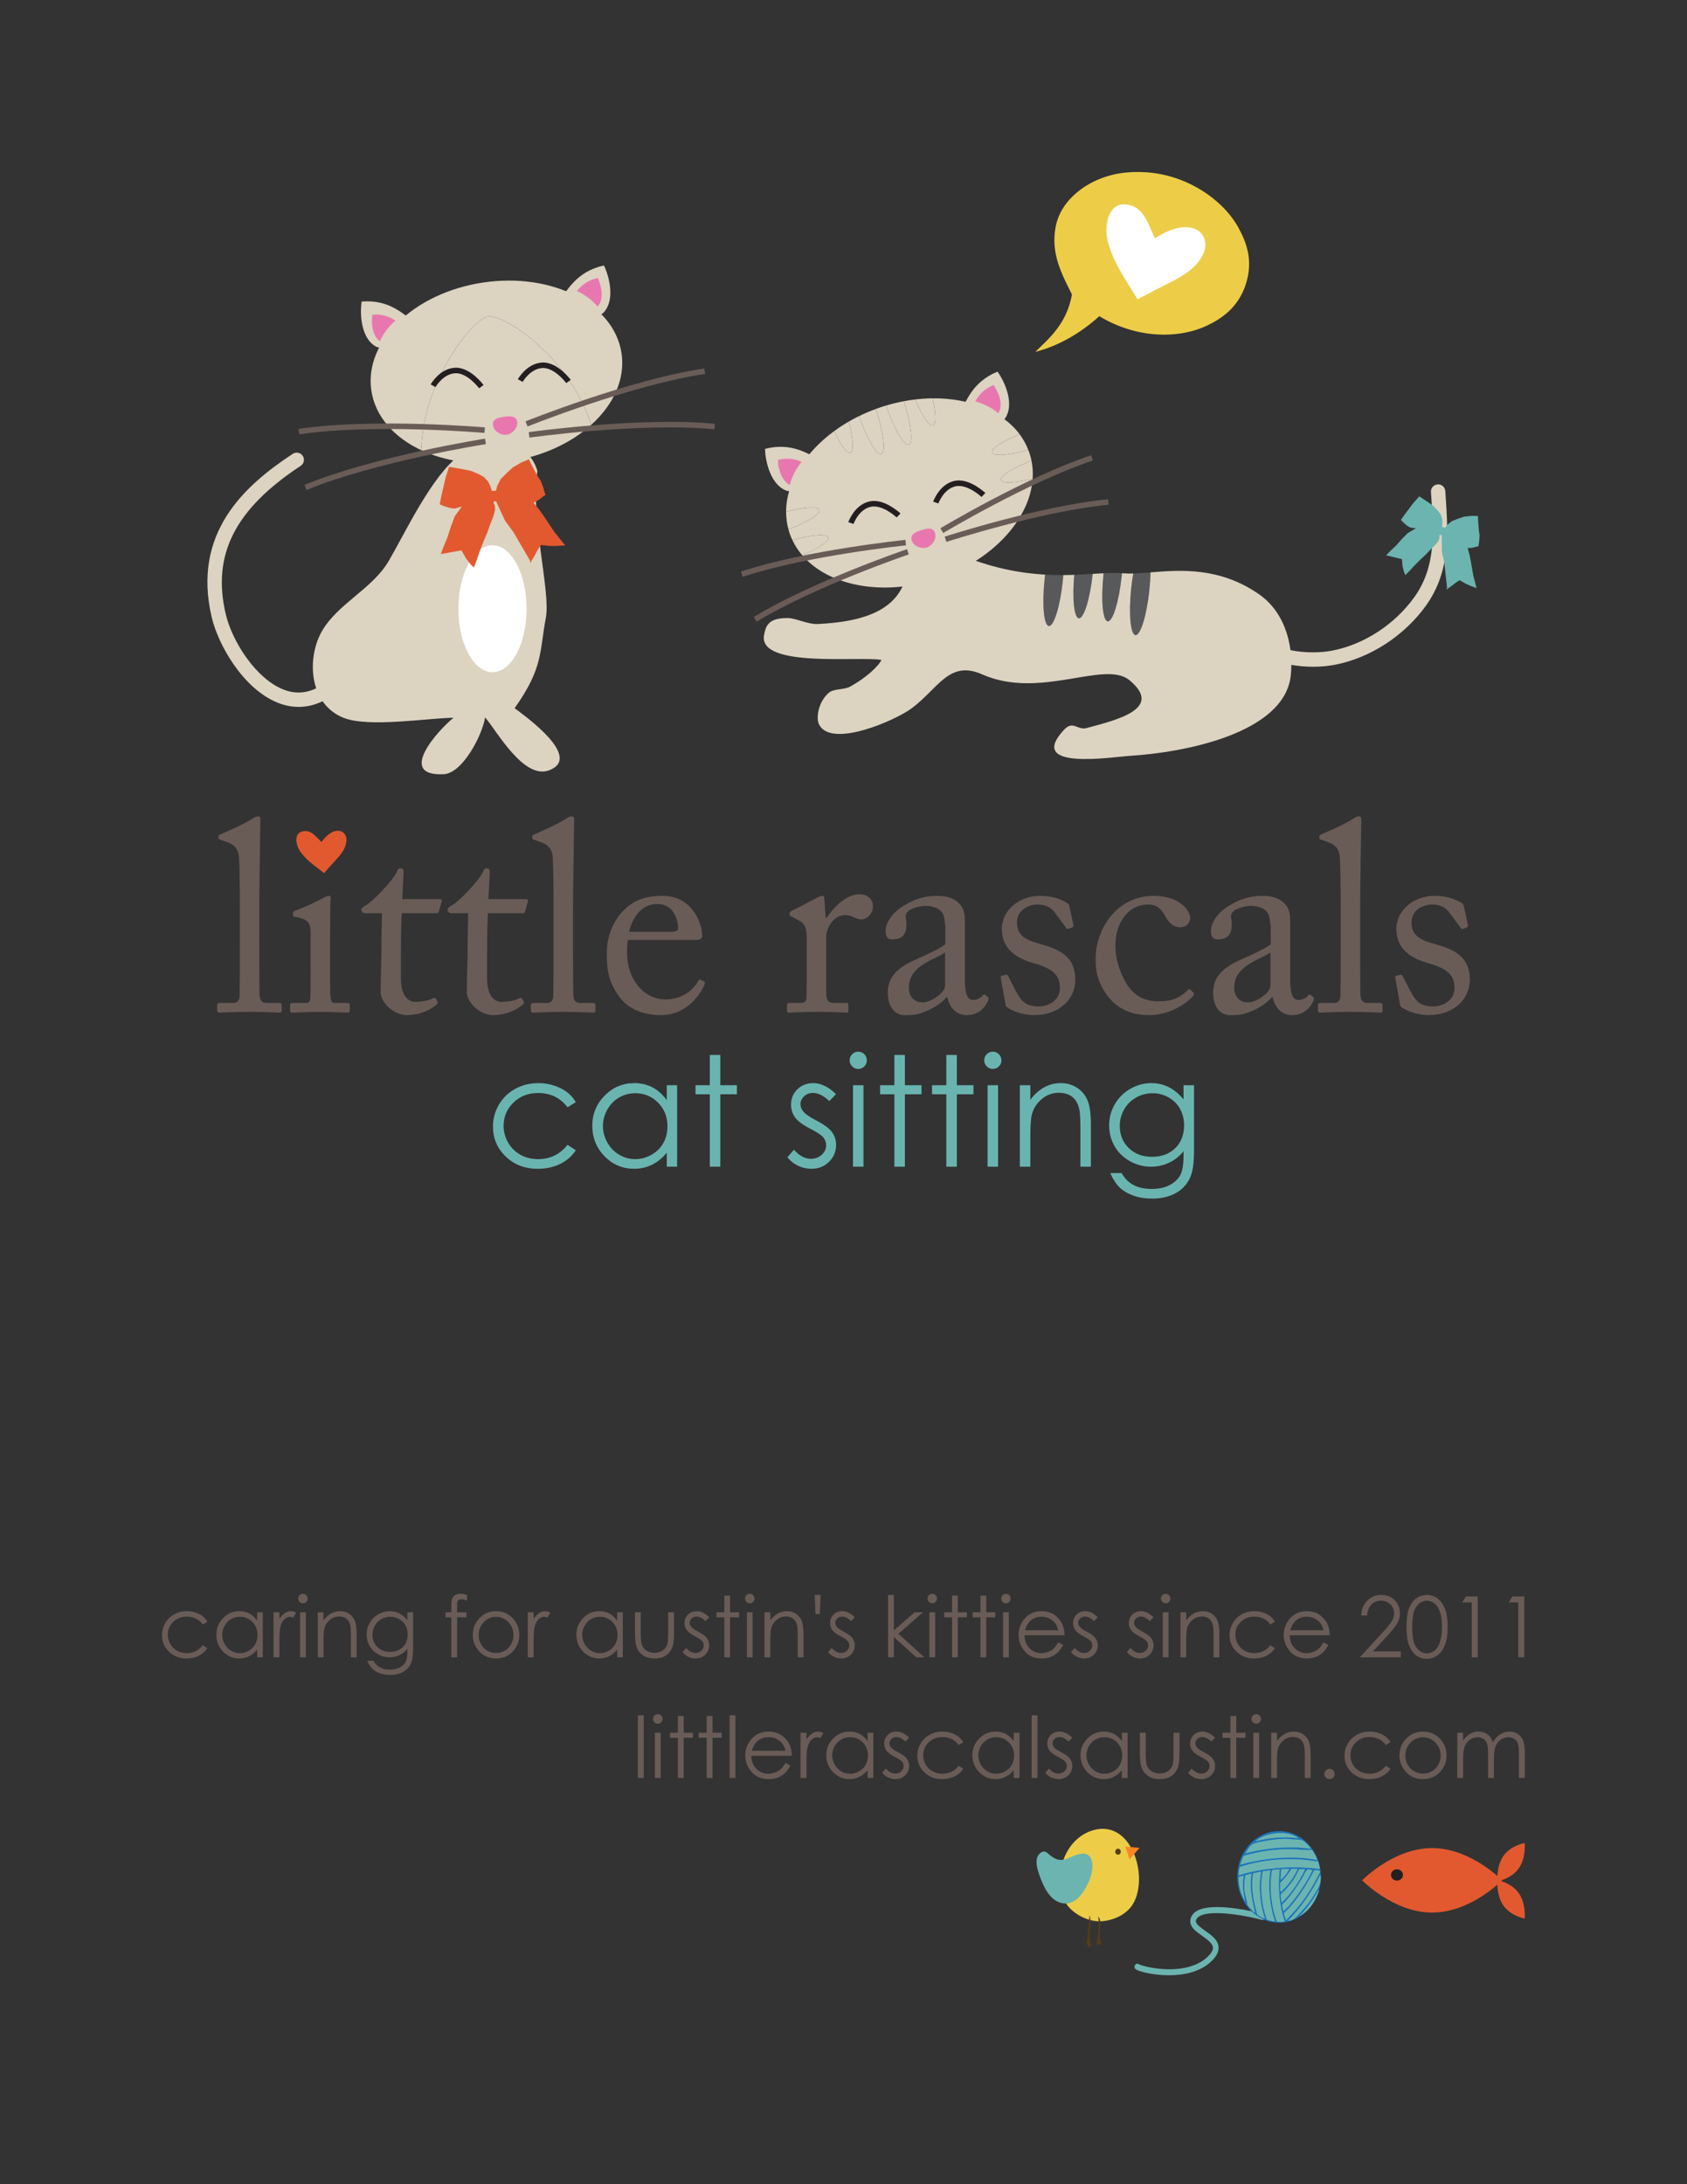 <?xml version="1.0" encoding="UTF-8" standalone="no"?>
<!-- Generator: Adobe Illustrator 14.0.0, SVG Export Plug-In . SVG Version: 6.00 Build 43363)  -->

<svg
   xmlns:dc="http://purl.org/dc/elements/1.1/"
   xmlns:cc="http://creativecommons.org/ns#"
   xmlns:rdf="http://www.w3.org/1999/02/22-rdf-syntax-ns#"
   xmlns:svg="http://www.w3.org/2000/svg"
   xmlns="http://www.w3.org/2000/svg"
   xmlns:sodipodi="http://sodipodi.sourceforge.net/DTD/sodipodi-0.dtd"
   xmlns:inkscape="http://www.inkscape.org/namespaces/inkscape"
   version="1.1"
   id="Layer_1"
   x="0px"
   y="0px"
   width="306px"
   height="396px"
   viewBox="0 0 306 396"
   enable-background="new 0 0 306 396"
   xml:space="preserve"
   inkscape:version="0.48.5 r10040"
   sodipodi:docname="little_rascals.cat.postcard.orig.svg"><rect x="0" y="0" width="306" height="396" fill="#333333" stroke="none"/><defs
     id="defs363" /><sodipodi:namedview
     pagecolor="#ffffff"
     bordercolor="#666666"
     borderopacity="1"
     objecttolerance="10"
     gridtolerance="10"
     guidetolerance="10"
     inkscape:pageopacity="0"
     inkscape:pageshadow="2"
     inkscape:window-width="2870"
     inkscape:window-height="1737"
     id="namedview361"
     showgrid="false"
     inkscape:zoom="3.3712566"
     inkscape:cx="169.69199"
     inkscape:cy="197.65348"
     inkscape:window-x="0"
     inkscape:window-y="24"
     inkscape:window-maximized="0"
     inkscape:current-layer="Layer_1" /><g
     id="g145"
     transform="translate(0.129,0)"><g
       id="g147"><path
         d="m 46.903,168.845 c 0,2.55 0,9.951 0.048,11.47 0.05,0.833 0.248,1.522 1.277,1.522 h 2.205 c 0.44,0 0.54,0.144 0.54,0.439 v 0.833 c 0,0.292 -0.1,0.489 -0.295,0.489 -0.343,0 -2.498,-0.146 -5.538,-0.146 -3.138,0 -5.099,0.146 -5.54,0.146 -0.245,0 -0.341,-0.197 -0.341,-0.489 v -0.833 c 0,-0.344 0.096,-0.439 0.638,-0.439 h 2.35 c 0.541,0 1.027,-0.347 1.081,-1.228 0.048,-1.52 0.048,-9.949 0.048,-12.792 v -3.088 c 0,-3.481 -0.048,-7.939 -0.148,-9.216 -0.098,-1.666 -0.883,-2.451 -2.452,-2.938 l -0.983,-0.347 c -0.239,-0.099 -0.291,-0.146 -0.291,-0.243 v -0.39 c 0,-0.147 0.149,-0.248 0.442,-0.348 1.712,-0.781 3.922,-1.664 5.733,-2.84 0.439,-0.296 0.734,-0.394 1.029,-0.394 0.345,0 0.443,0.245 0.393,0.882 -0.048,2.699 -0.197,12.891 -0.197,15.589 v 4.361 z"
         id="path149"
         inkscape:connector-curvature="0"
         style="fill:#695c57" /><path
         d="m 72.589,177.324 c 0,3.679 1.666,4.315 2.549,4.315 1.125,0 2.55,-0.196 3.234,-0.637 0.246,-0.146 0.441,-0.1 0.588,0.098 l 0.245,0.439 c 0.146,0.196 0.048,0.393 -0.098,0.538 -0.49,0.491 -2.501,1.964 -5.443,1.964 -2.398,0 -4.752,-2.306 -4.752,-4.168 0,-2.009 0.147,-6.325 0.147,-7.011 v -1.076 c 0,-0.883 0.048,-4.165 0.098,-6.226 h -2.992 c -0.441,0 -0.732,-0.196 -0.732,-0.589 0,-0.391 0.292,-0.54 0.88,-0.882 1.177,-0.685 4.953,-4.508 5.587,-6.175 0.147,-0.392 0.393,-0.49 0.688,-0.49 0.391,0 0.488,0.344 0.488,0.732 l -0.245,4.855 h 6.811 c 0.299,0 0.446,0.243 0.347,0.439 l -0.49,1.717 c -0.05,0.247 -0.148,0.392 -0.441,0.392 h -6.323 c -0.098,2.256 -0.146,4.607 -0.146,6.862 v 4.903 z"
         id="path151"
         inkscape:connector-curvature="0"
         style="fill:#695c57" /><path
         d="m 88.22,177.324 c 0,3.679 1.668,4.315 2.55,4.315 1.131,0 2.549,-0.196 3.237,-0.637 0.245,-0.146 0.441,-0.1 0.589,0.098 l 0.245,0.439 c 0.146,0.196 0.048,0.393 -0.1,0.538 -0.489,0.491 -2.502,1.964 -5.44,1.964 -2.406,0 -4.755,-2.306 -4.755,-4.168 0,-2.009 0.147,-6.325 0.147,-7.011 v -1.076 c 0,-0.883 0.05,-4.165 0.1,-6.226 h -2.99 c -0.443,0 -0.738,-0.196 -0.738,-0.589 0,-0.391 0.295,-0.54 0.884,-0.882 1.179,-0.685 4.947,-4.508 5.589,-6.175 0.148,-0.392 0.391,-0.49 0.682,-0.49 0.394,0 0.495,0.344 0.495,0.732 l -0.248,4.855 h 6.814 c 0.294,0 0.441,0.243 0.344,0.439 l -0.493,1.717 c -0.048,0.247 -0.146,0.392 -0.438,0.392 H 88.37 c -0.1,2.256 -0.15,4.607 -0.15,6.862 v 4.903 z"
         id="path153"
         inkscape:connector-curvature="0"
         style="fill:#695c57" /><path
         d="m 103.808,168.845 c 0,2.55 0,9.951 0.05,11.47 0.048,0.833 0.245,1.522 1.274,1.522 h 2.205 c 0.44,0 0.54,0.144 0.54,0.439 v 0.833 c 0,0.292 -0.1,0.489 -0.295,0.489 -0.344,0 -2.498,-0.146 -5.538,-0.146 -3.136,0 -5.099,0.146 -5.541,0.146 -0.246,0 -0.342,-0.197 -0.342,-0.489 v -0.833 c 0,-0.344 0.096,-0.439 0.637,-0.439 h 2.354 c 0.539,0 1.029,-0.347 1.077,-1.228 0.05,-1.52 0.05,-9.949 0.05,-12.792 v -3.088 c 0,-3.481 -0.05,-7.939 -0.147,-9.216 -0.096,-1.666 -0.88,-2.451 -2.449,-2.938 l -0.981,-0.347 c -0.244,-0.099 -0.292,-0.146 -0.292,-0.243 v -0.39 c 0,-0.147 0.146,-0.248 0.439,-0.348 1.716,-0.781 3.922,-1.664 5.735,-2.84 0.44,-0.296 0.735,-0.394 1.031,-0.394 0.341,0 0.439,0.245 0.391,0.882 -0.05,2.699 -0.197,12.891 -0.197,15.589 v 4.361 z"
         id="path155"
         inkscape:connector-curvature="0"
         style="fill:#695c57" /><path
         d="m 113.757,170.415 c -0.096,0.441 -0.146,1.223 -0.146,2.352 0,4.804 3.039,8.43 6.961,8.43 2.99,0 5.097,-1.714 5.929,-3.331 0.1,-0.196 0.298,-0.295 0.44,-0.245 l 0.639,0.343 c 0.149,0.048 0.244,0.195 0,0.736 -0.881,1.961 -3.43,5.343 -7.793,5.343 -2.793,0 -5.881,-0.837 -7.695,-3.48 -1.715,-2.501 -2.158,-4.315 -2.158,-7.747 0,-1.91 0.493,-5.192 3.09,-7.792 2.107,-2.157 4.561,-2.597 7.008,-2.597 5.638,0 7.207,5.295 7.207,7.205 0,0.685 -0.588,0.784 -1.373,0.784 h -12.109 z m 7.796,-1.473 c 0.928,0 1.321,-0.245 1.321,-0.687 0,-1.125 -0.59,-4.357 -3.775,-4.357 -2.154,0 -4.215,1.417 -5.146,5.044 h 7.6 z"
         id="path157"
         inkscape:connector-curvature="0"
         style="fill:#695c57" /><path
         d="m 146.205,170.415 c 0,-2.502 -0.391,-2.992 -1.764,-3.725 l -0.932,-0.492 c -0.297,-0.099 -0.393,-0.146 -0.393,-0.342 v -0.295 c 0,-0.196 0.096,-0.296 0.393,-0.44 l 4.852,-2.5 c 0.296,-0.147 0.49,-0.195 0.689,-0.195 0.291,0 0.34,0.293 0.34,0.588 l 0.246,3.383 h 0.195 c 1.471,-2.256 3.774,-4.265 5.881,-4.265 1.668,0 2.502,1.027 2.502,2.153 0,1.425 -1.178,2.405 -2.061,2.405 -0.537,0 -1.029,-0.197 -1.421,-0.395 -0.394,-0.244 -0.98,-0.392 -1.619,-0.392 -0.783,0 -2.059,0.492 -2.891,2.061 -0.293,0.537 -0.492,1.421 -0.492,1.566 v 10.293 c 0,1.52 0.346,2.013 1.373,2.013 h 2.303 c 0.298,0 0.346,0.144 0.346,0.439 v 0.881 c 0,0.296 -0.048,0.441 -0.246,0.441 -0.293,0 -2.549,-0.146 -5.195,-0.146 -3.039,0 -5.1,0.146 -5.393,0.146 -0.193,0 -0.293,-0.096 -0.293,-0.489 v -0.833 c 0,-0.344 0.1,-0.439 0.539,-0.439 h 1.912 c 0.736,0 1.078,-0.297 1.078,-0.934 0.049,-1.616 0.049,-3.333 0.049,-5.883 v -4.604 z"
         id="path159"
         inkscape:connector-curvature="0"
         style="fill:#695c57" /><path
         d="m 174.879,177.62 c 0,2.792 0.586,3.674 1.471,3.674 0.783,0 1.47,-0.391 1.713,-0.732 0.199,-0.247 0.297,-0.345 0.492,-0.198 l 0.488,0.395 c 0.148,0.146 0.248,0.39 -0.047,0.882 -0.393,0.732 -1.326,2.402 -3.824,2.402 -1.764,0 -3.039,-1.275 -3.48,-3.284 h -0.098 c -1.031,1.223 -2.646,2.252 -4.854,2.988 -0.932,0.296 -1.809,0.296 -2.891,0.296 -1.177,0 -2.939,-0.982 -2.939,-4.07 0,-2.254 1.029,-4.216 4.898,-5.933 2.209,-0.979 4.754,-2.154 5.539,-2.842 v -3.137 c -0.098,-0.832 -0.145,-2.106 -0.684,-2.745 -0.539,-0.636 -1.52,-1.077 -2.94,-1.077 -0.983,0 -2.501,0.394 -3.188,1.027 -0.686,0.639 -0.246,1.375 -0.246,2.259 0,1.713 -0.585,2.791 -2.596,2.791 -0.783,0 -1.178,-0.439 -1.178,-1.566 0,-1.57 1.375,-3.434 3.385,-4.608 2.059,-1.223 3.773,-1.715 5.979,-1.715 2.303,0 3.234,0.686 3.921,1.322 1.027,1.029 1.079,2.156 1.079,3.48 v 7.501 2.89 z m -3.58,-4.951 c -1.764,1.324 -6.567,2.304 -6.567,6.371 0,1.816 1.077,2.696 2.548,2.696 1.422,0 4.02,-1.716 4.02,-3.037 v -6.03 z"
         id="path161"
         inkscape:connector-curvature="0"
         style="fill:#695c57" /><path
         d="m 182.523,182.619 c -0.244,-0.146 -0.244,-0.441 -0.295,-0.687 l -0.832,-4.656 c -0.051,-0.247 0.098,-0.345 0.293,-0.392 l 0.639,-0.146 c 0.195,-0.052 0.342,0.05 0.44,0.291 l 1.228,2.405 c 0.979,1.813 1.664,3.038 4.266,3.038 1.714,0 3.871,-1.029 3.871,-3.333 0,-2.208 -1.08,-3.479 -4.756,-4.512 -2.889,-0.832 -5.783,-2.352 -5.783,-6.224 0,-3.382 3.186,-5.979 6.861,-5.979 2.353,0 3.629,0.588 4.511,1.027 0.731,0.343 0.834,0.59 0.88,0.885 l 0.738,3.43 c 0,0.197 -0.102,0.345 -0.344,0.44 l -0.588,0.196 c -0.195,0.05 -0.295,0 -0.443,-0.246 l -1.666,-2.254 c -0.588,-0.932 -1.52,-1.91 -3.43,-1.91 -1.863,0 -3.777,1.127 -3.777,3.234 0,2.841 2.307,3.382 4.711,4.067 3.574,1.031 5.83,2.5 5.878,6.274 -0.048,3.97 -3.284,6.472 -7.45,6.472 -2.403,0.003 -4.36,-0.979 -4.952,-1.42 z"
         id="path163"
         inkscape:connector-curvature="0"
         style="fill:#695c57" /><path
         d="m 202.18,171.592 c 0,2.646 1.174,5.635 2.498,7.448 1.617,2.107 3.68,2.5 5.344,2.5 2.449,0 3.725,-0.537 5.393,-2.105 0.098,-0.102 0.244,-0.147 0.391,0 l 0.49,0.49 c 0.195,0.196 0.244,0.342 0,0.637 -1.422,1.616 -4.559,3.48 -7.889,3.48 -2.6,0 -5.346,-0.589 -7.601,-3.433 -1.812,-2.405 -2.204,-4.46 -2.204,-6.666 0,-5.735 4.021,-11.518 10.488,-11.518 5.098,0 6.668,2.939 6.668,3.971 -0.051,1.128 -0.785,1.716 -1.816,1.716 -1.127,0 -1.961,-0.639 -2.695,-1.963 -1.076,-2.009 -2.107,-2.155 -3.283,-2.155 -2.796,0 -5.784,2.549 -5.784,7.598 z"
         id="path165"
         inkscape:connector-curvature="0"
         style="fill:#695c57" /><path
         d="m 233.891,177.62 c 0,2.792 0.59,3.674 1.471,3.674 0.784,0 1.471,-0.391 1.716,-0.732 0.194,-0.247 0.296,-0.345 0.493,-0.198 l 0.486,0.395 c 0.148,0.146 0.248,0.39 -0.05,0.882 -0.392,0.732 -1.325,2.402 -3.82,2.402 -1.767,0 -3.04,-1.275 -3.481,-3.284 h -0.1 c -1.029,1.223 -2.645,2.252 -4.852,2.988 -0.93,0.296 -1.812,0.296 -2.893,0.296 -1.176,0 -2.939,-0.982 -2.939,-4.07 0,-2.254 1.029,-4.216 4.902,-5.933 2.205,-0.979 4.752,-2.154 5.537,-2.842 v -3.137 c -0.096,-0.832 -0.145,-2.106 -0.688,-2.745 -0.536,-0.636 -1.52,-1.077 -2.938,-1.077 -0.982,0 -2.5,0.394 -3.188,1.027 -0.688,0.639 -0.244,1.375 -0.244,2.259 0,1.713 -0.588,2.791 -2.598,2.791 -0.785,0 -1.178,-0.439 -1.178,-1.566 0,-1.57 1.37,-3.434 3.381,-4.608 2.061,-1.223 3.775,-1.715 5.98,-1.715 2.305,0 3.235,0.686 3.922,1.322 1.031,1.029 1.078,2.156 1.078,3.48 v 7.501 2.89 z m -3.579,-4.951 c -1.764,1.324 -6.566,2.304 -6.566,6.371 0,1.816 1.078,2.696 2.547,2.696 1.422,0 4.02,-1.716 4.02,-3.037 v -6.03 z"
         id="path167"
         inkscape:connector-curvature="0"
         style="fill:#695c57" /><path
         d="m 246.582,168.845 c 0,2.55 0,9.951 0.049,11.47 0.051,0.833 0.248,1.522 1.277,1.522 h 2.205 c 0.441,0 0.541,0.144 0.541,0.439 v 0.833 c 0,0.292 -0.1,0.489 -0.297,0.489 -0.34,0 -2.5,-0.146 -5.539,-0.146 -3.135,0 -5.098,0.146 -5.535,0.146 -0.249,0 -0.347,-0.197 -0.347,-0.489 v -0.833 c 0,-0.344 0.098,-0.439 0.64,-0.439 h 2.352 c 0.541,0 1.029,-0.347 1.08,-1.228 0.05,-1.52 0.05,-9.949 0.05,-12.792 v -3.088 c 0,-3.481 -0.05,-7.939 -0.151,-9.216 -0.098,-1.666 -0.88,-2.451 -2.445,-2.938 l -0.986,-0.347 c -0.24,-0.099 -0.291,-0.146 -0.291,-0.243 v -0.39 c 0,-0.147 0.146,-0.248 0.441,-0.348 1.717,-0.781 3.92,-1.664 5.732,-2.84 0.445,-0.296 0.736,-0.394 1.029,-0.394 0.344,0 0.443,0.245 0.395,0.882 -0.051,2.699 -0.199,12.891 -0.199,15.589 v 4.361 z"
         id="path169"
         inkscape:connector-curvature="0"
         style="fill:#695c57" /><path
         d="m 254.083,182.619 c -0.243,-0.146 -0.243,-0.441 -0.296,-0.687 l -0.828,-4.656 c -0.051,-0.247 0.097,-0.345 0.291,-0.392 l 0.639,-0.146 c 0.194,-0.052 0.344,0.05 0.439,0.291 l 1.229,2.405 c 0.977,1.813 1.664,3.038 4.264,3.038 1.715,0 3.871,-1.029 3.871,-3.333 0,-2.208 -1.078,-3.479 -4.756,-4.512 -2.89,-0.832 -5.782,-2.352 -5.782,-6.224 0,-3.382 3.185,-5.979 6.862,-5.979 2.352,0 3.627,0.588 4.508,1.027 0.734,0.343 0.836,0.59 0.885,0.885 l 0.731,3.43 c 0,0.197 -0.097,0.345 -0.341,0.44 l -0.587,0.196 c -0.198,0.05 -0.3,0 -0.44,-0.246 l -1.67,-2.254 c -0.586,-0.932 -1.518,-1.91 -3.43,-1.91 -1.863,0 -3.775,1.127 -3.775,3.234 0,2.841 2.306,3.382 4.705,4.067 3.579,1.031 5.832,2.5 5.885,6.274 -0.053,3.97 -3.283,6.472 -7.451,6.472 -2.403,0.003 -4.364,-0.979 -4.953,-1.42 z"
         id="path171"
         inkscape:connector-curvature="0"
         style="fill:#695c57" /><path
         d="M 62.832,181.837 H 60.58 c -0.541,0 -0.687,-0.347 -0.786,-1.275 -0.048,-0.541 -0.048,-2.305 -0.048,-4.217 v -5.342 c 0,-4.069 0,-7.155 0.098,-7.989 0.05,-0.345 0,-0.588 -0.247,-0.588 -0.292,0 -0.537,0.099 -0.932,0.293 -1.861,1.029 -3.723,1.813 -5.289,2.402 -0.246,0.099 -0.347,0.194 -0.347,0.345 v 0.438 c 0,0.195 0.102,0.294 0.443,0.342 2.449,0.395 2.743,1.278 2.743,2.94 v 7.208 c 0,1.471 0,2.988 -0.048,4.462 -0.05,0.783 -0.246,0.98 -0.784,0.98 h -2.402 c -0.343,0 -0.49,0.096 -0.49,0.392 v 0.977 c 0,0.298 0.147,0.394 0.393,0.394 0.541,0 2.45,-0.146 5.292,-0.146 2.059,0 4.315,0.146 4.708,0.146 0.339,0 0.441,-0.146 0.441,-0.489 v -0.833 c 0,-0.297 -0.102,-0.44 -0.493,-0.44 z"
         id="path173"
         inkscape:connector-curvature="0"
         style="fill:#695c57" /><path
         d="m 58.669,158.304 c -1.532,-1.211 -3.309,-2.354 -4.401,-4.023 -0.771,-1.176 -1.187,-3.438 0.824,-3.607 1.156,-0.099 1.905,0.802 2.64,1.534 l 0.454,0.453 c 0.711,-0.952 1.779,-2.088 3.09,-2.044 0.894,0.03 1.455,0.841 1.441,1.652 -0.024,1.429 -0.912,2.533 -1.834,3.54 -0.186,0.209 -2.245,2.468 -2.214,2.495 z"
         id="path175"
         inkscape:connector-curvature="0"
         style="fill:#e2592f" /></g><g
       id="g177"><path
         clip-rule="evenodd"
         d="m 199.273,57.325 c 6.533,3.966 14.141,4.232 19.504,1.72 2.771,-1.299 5.777,-3.385 7.105,-7.633 1.314,-4.207 0.098,-7.443 -1.374,-10.13 -2.753,-5.027 -9.272,-9.556 -16.724,-10.046 -3.291,-0.212 -6.277,0.188 -9.229,1.546 -2.326,1.068 -6.285,3.692 -7.191,8.275 -0.992,5.027 1.271,8.928 2.946,12.337 -0.958,5.326 -4.142,7.954 -6.644,10.398 4.065,-1.026 8.129,-3.317 11.607,-6.467 z"
         id="path179"
         inkscape:connector-curvature="0"
         style="fill:#edcd48;fill-rule:evenodd" /><path
         d="m 206.234,54.289 c -2.045,-3.397 -4.603,-6.849 -5.484,-10.814 -0.619,-2.777 0.205,-7.38 4.15,-6.26 2.275,0.644 3.059,2.896 3.926,4.817 l 0.534,1.175 c 2.046,-1.297 4.886,-2.692 7.339,-1.669 1.674,0.7 2.166,2.646 1.559,4.178 -1.076,2.698 -3.553,4.163 -6.022,5.42 -0.505,0.257 -6.045,3.081 -6.002,3.153 z"
         id="path181"
         inkscape:connector-curvature="0"
         style="fill:#ffffff" /><g
         id="g183"><path
           d="m 93.217,128.396 c 5.194,-7.332 4.487,-10.09 5.668,-16.431 0.883,-4.746 -2.843,-18.118 -1.54,-26.592 -1.896,-6.336 -9.524,-6.223 -14.125,-2.827 -5.028,3.715 -9.776,13.9 -12.818,19.124 -2.986,5.129 -9.268,7.736 -12.172,12.819 -1.589,2.793 -2.158,6.893 -1.008,10.301 -1.93,0.937 -3.93,1.018 -5.963,0.213 -4.907,-1.938 -9.235,-8.584 -10.434,-13.631 -2.553,-10.751 1.637,-19.053 13.588,-26.915 0.602,-0.396 0.769,-1.203 0.374,-1.807 -0.398,-0.602 -1.204,-0.768 -1.808,-0.373 -8.754,5.76 -18.338,14.34 -14.692,29.697 1.166,4.906 5.664,12.943 12.014,15.453 1.246,0.492 2.5,0.737 3.746,0.737 1.474,0 2.929,-0.346 4.337,-1.029 0.892,1.284 2.144,2.351 3.826,3.015 4.527,1.786 15.007,0.059 19.923,-0.017 -2.729,2.179 -10.429,10.649 -1.802,10.234 3.481,-0.163 7.017,-7.109 7.537,-10.298 2.158,2.51 7.012,11.359 11.633,9.579 6.101,-2.343 -4.315,-9.77 -6.284,-11.252 z"
           id="path185"
           inkscape:connector-curvature="0"
           style="fill:#dcd3c1" /><path
           d="m 65.47,54.669 c -0.397,2.731 0.063,6.705 2.503,8.121 2.458,1.428 7.42,-3.986 8.693,-2.847 -3.468,-3.097 -6.149,-5.658 -11.196,-5.274 z"
           id="path187"
           inkscape:connector-curvature="0"
           style="fill:#dcd3c1" /><path
           d="m 71.596,58.116 c -1.166,-0.753 -2.44,-1.197 -4.179,-1.066 -0.232,1.599 0.021,3.891 1.361,4.826 0.594,-1.363 1.556,-2.644 2.818,-3.76 z"
           id="path189"
           inkscape:connector-curvature="0"
           style="fill:#e977af" /><path
           d="m 109.421,48.128 c 1.174,2.498 1.893,6.436 -0.03,8.498 -1.935,2.083 -8.257,-1.652 -9.147,-0.19 2.419,-3.973 4.24,-7.206 9.177,-8.308 z"
           id="path191"
           inkscape:connector-curvature="0"
           style="fill:#dcd3c1" /><path
           d="m 108.256,55.578 c 0.009,-0.007 0.021,-0.015 0.026,-0.021 1.17,-1.254 0.73,-3.645 0.02,-5.162 -1.764,0.395 -2.872,1.238 -3.786,2.355 1.519,0.723 2.8,1.679 3.74,2.828 z"
           id="path193"
           inkscape:connector-curvature="0"
           style="fill:#e977af" /><g
           id="g195"><path
             d="M 112.611,64.058 C 111.277,55.104 100.039,49.357 87.509,51.222 74.975,53.086 65.897,61.858 67.228,70.811 c 0.699,4.702 4.14,8.519 9.059,10.814 C 76.535,69.196 85.6,57.79 88.44,57.367 91,56.985 102.771,64 107.124,77.013 c 4.019,-3.624 6.185,-8.264 5.487,-12.955 z"
             id="path197"
             inkscape:connector-curvature="0"
             style="fill:#dcd3c1" /><path
             d="M 88.44,57.367 C 85.6,57.79 76.535,69.196 76.286,81.625 c 4.443,2.071 10.096,2.905 16.045,2.021 5.961,-0.887 11.142,-3.342 14.792,-6.633 C 102.771,64 91,56.985 88.44,57.367 z"
             id="path199"
             inkscape:connector-curvature="0"
             style="fill:#dcd3c1" /></g><path
           d="m 93.681,76.49 c 0.167,1.104 -0.891,2.179 -1.892,2.326 -0.999,0.15 -2.323,-0.567 -2.486,-1.674 -0.165,-1.107 0.73,-1.391 1.94,-1.569 1.211,-0.177 2.275,-0.187 2.438,0.917 z"
           id="path201"
           inkscape:connector-curvature="0"
           style="fill:#e977af" /><g
           id="g203"><g
             id="g205"><path
               d="m 87.787,77.988 c 0,0 -20.157,-1.752 -33.695,0.267"
               id="path207"
               inkscape:connector-curvature="0"
               style="fill:none;stroke:#695c57" /><path
               d="m 87.927,80.022 c 0,0 -19.984,3.145 -32.645,8.352"
               id="path209"
               inkscape:connector-curvature="0"
               style="fill:none;stroke:#695c57" /></g><g
             id="g211"><path
               d="m 95.377,76.859 c 0,0 18.774,-7.544 32.313,-9.56"
               id="path213"
               inkscape:connector-curvature="0"
               style="fill:none;stroke:#695c57" /><path
               d="m 95.837,78.844 c 0,0 20.033,-2.811 33.66,-1.513"
               id="path215"
               inkscape:connector-curvature="0"
               style="fill:none;stroke:#695c57" /></g></g><ellipse
           cx="89.202"
           cy="110.363"
           rx="6.187"
           ry="11.514"
           id="ellipse217"
           sodipodi:cx="89.202003"
           sodipodi:cy="110.363"
           sodipodi:rx="6.1869998"
           sodipodi:ry="11.514"
           style="fill:#ffffff"
           d="m 95.389,110.363 c 0,6.359 -2.77,11.514 -6.187,11.514 -3.417,0 -6.187,-5.155 -6.187,-11.514 0,-6.359 2.77,-11.514 6.187,-11.514 3.417,0 6.187,5.155 6.187,11.514 z" /><g
           id="g219"><path
             d="m 195.562,112.102 c 0.904,0.094 2.027,-3.51 2.51,-8.058 -1.045,0.064 -2.156,0.13 -3.34,0.176 -0.392,4.314 -0.041,7.788 0.83,7.882 z"
             id="path221"
             inkscape:connector-curvature="0"
             style="fill:#58595b" /><path
             d="m 200.796,112.651 c 0.911,0.096 2.042,-3.548 2.524,-8.135 0.018,-0.199 0.037,-0.398 0.054,-0.594 -1.009,-0.072 -2.108,-0.052 -3.323,0.008 -0.008,0.082 -0.02,0.159 -0.025,0.239 -0.483,4.588 -0.139,8.385 0.77,8.482 z"
             id="path223"
             inkscape:connector-curvature="0"
             style="fill:#58595b" /><path
             d="m 190.121,113.497 c 0.91,0.094 2.039,-3.547 2.523,-8.135 0.037,-0.37 0.066,-0.738 0.098,-1.099 -1.049,0.006 -2.147,-0.017 -3.299,-0.084 -0.033,0.276 -0.066,0.554 -0.096,0.836 -0.482,4.589 -0.134,8.386 0.774,8.482 z"
             id="path225"
             inkscape:connector-curvature="0"
             style="fill:#58595b" /><path
             d="m 205.828,115.149 c 0.912,0.096 2.035,-3.546 2.521,-8.136 0.121,-1.144 0.188,-2.242 0.211,-3.242 -1.129,0.092 -2.18,0.174 -3.131,0.203 -0.145,0.844 -0.275,1.748 -0.375,2.694 -0.482,4.586 -0.135,8.386 0.774,8.481 z"
             id="path227"
             inkscape:connector-curvature="0"
             style="fill:#58595b" /></g><path
           d="m 262.07,89.628 -0.043,-0.593 c -0.049,-0.721 -0.648,-1.256 -1.391,-1.212 -0.719,0.05 -1.262,0.67 -1.209,1.392 l 0.041,0.595 c 0.465,6.657 0.903,12.949 -3.066,18.472 -3.545,4.933 -9.092,8.545 -14.83,9.669 -2.222,0.433 -5.009,0.448 -7.629,-0.075 -0.484,-3.655 -2.082,-7.6 -5.637,-10.09 -7.17,-5.023 -14.35,-4.453 -19.746,-4.014 -0.023,1 -0.09,2.099 -0.211,3.242 -0.486,4.59 -1.609,8.231 -2.521,8.136 -0.909,-0.096 -1.256,-3.896 -0.773,-8.48 0.1,-0.946 0.23,-1.851 0.375,-2.694 -0.639,0.021 -1.236,0.015 -1.789,-0.034 -0.088,-0.01 -0.176,-0.014 -0.267,-0.018 -0.017,0.195 -0.036,0.395 -0.054,0.594 -0.482,4.587 -1.613,8.23 -2.524,8.135 -0.909,-0.098 -1.253,-3.895 -0.771,-8.481 0.006,-0.08 0.018,-0.157 0.025,-0.239 -0.629,0.03 -1.289,0.072 -1.979,0.113 -0.482,4.548 -1.605,8.151 -2.51,8.058 -0.871,-0.094 -1.223,-3.567 -0.83,-7.882 -0.643,0.021 -1.305,0.038 -1.99,0.044 -0.031,0.36 -0.061,0.729 -0.098,1.099 -0.484,4.588 -1.613,8.229 -2.523,8.135 -0.908,-0.096 -1.256,-3.894 -0.773,-8.481 0.029,-0.282 0.062,-0.56 0.096,-0.836 -4.486,-0.255 -9.754,-1.185 -15.898,-3.771 -4.359,-1.834 -4.539,0.023 -8.574,0.023 l -0.473,0.237 c 0.609,10.326 -8.699,12.077 -16.313,12.467 -1.682,0.088 -4.059,-1.088 -5.432,-1.088 -3.262,0 -3.961,1.14 -4.3,3.136 -1.025,6.004 17.667,3.731 21.302,4.467 -0.523,1.125 -2.838,3.28 -5.66,4.821 -1.17,0.644 -2.987,0.329 -3.909,1.143 -1.891,1.66 -2.375,4.595 -1.711,5.808 2.312,4.229 13.77,-0.797 16.733,-2.986 4.842,-3.572 6.812,-8.842 12.801,-6.18 10.477,4.663 22.211,-2.64 26.706,1.047 6.295,5.162 -2.214,7.204 -7.716,8.683 -1.736,0.468 -2.461,-1.457 -4.115,0.31 -7.008,7.497 8.697,4.934 12.061,4.727 9.535,-0.587 27.863,-3.995 29.055,-14.528 0.072,-0.609 0.107,-1.269 0.109,-1.949 1.317,0.219 2.641,0.334 3.912,0.334 1.451,0 2.836,-0.133 4.049,-0.371 6.379,-1.249 12.526,-5.249 16.449,-10.703 4.52,-6.297 4.026,-13.355 3.551,-20.182 z"
           id="path229"
           inkscape:connector-curvature="0"
           style="fill:#dcd3c1" /><path
           d="m 138.636,81.379 c 0.082,2.761 1.217,6.596 3.865,7.572 2.664,0.984 6.621,-5.203 8.074,-4.302 -3.95,-2.453 -7.033,-4.515 -11.939,-3.27 z"
           id="path231"
           inkscape:connector-curvature="0"
           style="fill:#dcd3c1" /><path
           d="m 145.265,83.724 c -1.273,-0.543 -2.609,-0.761 -4.299,-0.336 0.049,1.618 0.689,3.83 2.17,4.523 0.352,-1.445 1.082,-2.871 2.129,-4.187 z"
           id="path233"
           inkscape:connector-curvature="0"
           style="fill:#e977af" /><path
           d="m 180.812,67.375 c 1.585,2.26 2.972,6.015 1.435,8.377 -1.551,2.388 -8.422,-0.208 -9.051,1.386 1.7,-4.329 2.943,-7.825 7.616,-9.763 z"
           id="path235"
           inkscape:connector-curvature="0"
           style="fill:#dcd3c1" /><path
           d="m 180.947,74.916 c 0.004,-0.011 0.016,-0.018 0.023,-0.026 0.932,-1.437 0.092,-3.717 -0.873,-5.087 -1.67,0.693 -2.615,1.711 -3.322,2.968 1.618,0.453 3.043,1.175 4.172,2.145 z"
           id="path237"
           inkscape:connector-curvature="0"
           style="fill:#e977af" /><g
           id="g239"><path
             d="m 181.473,87.035 c -0.244,-0.735 2.109,-2.2 5.498,-3.517 -0.096,-0.46 -0.213,-0.924 -0.365,-1.378 -0.064,-0.198 -0.139,-0.397 -0.219,-0.589 -3.531,0.987 -6.326,1.227 -6.572,0.488 -0.232,-0.701 1.875,-2.06 4.994,-3.319 -3.152,-4.207 -9.046,-6.571 -15.783,-6.501 0.617,2.708 0.682,4.697 0.064,4.901 -0.678,0.223 -1.971,-1.745 -3.197,-4.698 -0.684,0.08 -1.373,0.184 -2.068,0.316 1.314,4.142 1.717,7.622 0.887,7.899 -0.85,0.282 -2.668,-2.885 -4.104,-7.118 -0.313,0.094 -0.624,0.189 -0.935,0.291 -0.314,0.106 -0.619,0.216 -0.924,0.328 1.377,4.253 1.814,7.874 0.965,8.156 -0.828,0.275 -2.592,-2.753 -4.018,-6.858 -0.633,0.309 -1.248,0.641 -1.846,0.984 0.785,3.099 0.928,5.45 0.249,5.676 -0.616,0.204 -1.754,-1.426 -2.879,-3.966 -5.441,3.975 -8.751,9.393 -8.758,14.65 3.252,-0.854 5.752,-1.028 5.985,-0.328 0.243,0.741 -2.136,2.218 -5.559,3.542 0.052,0.2 0.108,0.402 0.175,0.603 0.15,0.456 0.335,0.894 0.535,1.32 3.504,-0.973 6.264,-1.205 6.507,-0.467 0.224,0.676 -1.762,1.976 -4.728,3.209 4.783,5.597 14.714,7.554 24.624,4.263 9.91,-3.291 16.695,-10.798 17.184,-18.146 -3.117,0.79 -5.486,0.936 -5.712,0.259 z"
             id="path241"
             inkscape:connector-curvature="0"
             style="fill:#dcd3c1" /><path
             d="m 164.711,80.639 c 0.83,-0.277 0.428,-3.758 -0.887,-7.899 -1.066,0.2 -2.141,0.461 -3.218,0.781 1.437,4.233 3.255,7.4 4.105,7.118 z"
             id="path243"
             inkscape:connector-curvature="0"
             style="fill:#dcd3c1" /><path
             d="m 159.713,82.296 c 0.85,-0.282 0.412,-3.903 -0.965,-8.156 -1.059,0.386 -2.074,0.822 -3.053,1.298 1.426,4.105 3.19,7.133 4.018,6.858 z"
             id="path245"
             inkscape:connector-curvature="0"
             style="fill:#dcd3c1" /><path
             d="m 169.09,77.121 c 0.617,-0.204 0.553,-2.193 -0.064,-4.901 -1.027,0.009 -2.074,0.078 -3.133,0.203 1.226,2.953 2.519,4.921 3.197,4.698 z"
             id="path247"
             inkscape:connector-curvature="0"
             style="fill:#dcd3c1" /><path
             d="m 154.098,82.098 c 0.68,-0.226 0.536,-2.577 -0.249,-5.676 -0.924,0.533 -1.803,1.104 -2.631,1.71 1.125,2.54 2.264,4.17 2.88,3.966 z"
             id="path249"
             inkscape:connector-curvature="0"
             style="fill:#dcd3c1" /><path
             d="m 148.446,92.454 c -0.233,-0.7 -2.733,-0.526 -5.985,0.328 0,1.085 0.137,2.158 0.427,3.214 3.422,-1.324 5.801,-2.801 5.558,-3.542 z"
             id="path251"
             inkscape:connector-curvature="0"
             style="fill:#dcd3c1" /><path
             d="m 150.104,97.452 c -0.243,-0.738 -3.003,-0.506 -6.507,0.467 0.465,0.991 1.066,1.906 1.779,2.742 2.966,-1.233 4.952,-2.533 4.728,-3.209 z"
             id="path253"
             inkscape:connector-curvature="0"
             style="fill:#dcd3c1" /><path
             d="m 179.814,82.04 c 0.246,0.738 3.041,0.499 6.572,-0.488 -0.398,-1.021 -0.93,-1.965 -1.578,-2.831 -3.119,1.259 -5.226,2.618 -4.994,3.319 z"
             id="path255"
             inkscape:connector-curvature="0"
             style="fill:#dcd3c1" /><path
             d="m 181.473,87.035 c 0.227,0.677 2.596,0.531 5.711,-0.258 0.072,-1.095 0.004,-2.186 -0.213,-3.259 -3.389,1.317 -5.742,2.782 -5.498,3.517 z"
             id="path257"
             inkscape:connector-curvature="0"
             style="fill:#dcd3c1" /></g><path
           d="m 169.47,96.631 c 0.353,1.061 -0.505,2.299 -1.464,2.618 -0.961,0.318 -2.387,-0.162 -2.74,-1.226 -0.352,-1.057 0.482,-1.491 1.641,-1.877 1.161,-0.383 2.206,-0.578 2.563,0.485 z"
           id="path259"
           inkscape:connector-curvature="0"
           style="fill:#e977af" /><g
           id="g261"><g
             id="g263"><path
               d="m 164.154,98.379 c 0,0 -18.043,1.845 -29.731,5.726"
               id="path265"
               inkscape:connector-curvature="0"
               style="fill:none;stroke:#695c57" /><path
               d="m 164.551,100.039 c 0,0 -17.227,5.869 -27.704,12.25"
               id="path267"
               inkscape:connector-curvature="0"
               style="fill:none;stroke:#695c57" /></g><g
             id="g269"><path
               d="m 170.706,96.202 c 0,0 15.562,-9.313 27.249,-13.193"
               id="path271"
               inkscape:connector-curvature="0"
               style="fill:none;stroke:#695c57" /><path
               d="m 171.377,97.773 c 0,0 17.32,-5.603 29.532,-6.757"
               id="path273"
               inkscape:connector-curvature="0"
               style="fill:none;stroke:#695c57" /></g></g><g
           id="g275"><path
             d="m 162.859,93.455 c 0,0 -2.763,-2.64 -5.221,-2.045 -2.451,0.59 -3.421,3.423 -3.421,3.423"
             id="path277"
             inkscape:connector-curvature="0"
             style="fill:none;stroke:#231e20" /><path
             d="m 178.252,89.74 c 0,0 -2.762,-2.639 -5.217,-2.05 -2.449,0.593 -3.424,3.426 -3.424,3.426"
             id="path279"
             inkscape:connector-curvature="0"
             style="fill:none;stroke:#231e20" /></g><g
           id="g281"><path
             d="m 87.179,70.106 c 0,0 -2.254,-3.082 -4.775,-2.933 -2.521,0.147 -3.972,2.765 -3.972,2.765"
             id="path283"
             inkscape:connector-curvature="0"
             style="fill:none;stroke:#231e20" /><path
             d="m 102.989,69.165 c 0,0 -2.254,-3.085 -4.775,-2.937 -2.521,0.153 -3.976,2.771 -3.976,2.771"
             id="path285"
             inkscape:connector-curvature="0"
             style="fill:none;stroke:#231e20" /></g><polygon
           points="261.416,95.512 261.503,94.876 261.477,94.16 261.203,93.279 260.709,92.621 259.861,91.727 258.898,91.05 257.311,89.99 256.252,91.176 254.66,93.286 253.983,94.254 254.469,94.771 255.053,95.278 255.668,95.651 256.695,95.782 255.207,96.658 254.131,97.749 253.08,98.936 252.043,99.911 251.302,100.678 254.158,101.37 254.286,102.698 254.51,103.605 254.775,104.271 255.566,103.473 256.402,102.564 257.662,101.316 258.498,100.535 259.32,99.666 260.043,98.977 260.621,98.287 260.82,97.962 260.971,97.523 260.971,96.989 261.192,96.977 261.379,97.09 261.389,98.107 261.41,100.009 261.846,102.008 262.137,104.667 262.352,106.556 262.229,106.907 263.156,106.245 263.994,105.6 264.615,105.191 265.726,105.824 266.568,106.204 267.703,106.63 267.107,104.352 266.699,102.008 266.422,100.595 266.084,99.368 266.949,99.308 267.674,99.11 268.043,99.062 268.193,97.962 268.25,97.007 268.115,96.215 268.051,95.351 267.999,94.584 267.955,93.552 266.809,93.524 265.426,93.678 264.439,94.01 263.223,94.483 262.371,95.169 261.979,95.698 "
           id="polygon287"
           style="fill:#6cb4b0" /><polygon
           points="89.094,89.025 88.858,88.23 88.458,87.395 87.662,86.493 86.74,85.976 85.269,85.36 83.766,85.064 81.337,84.632 80.7,86.6 79.922,89.94 79.631,91.438 80.482,91.796 81.437,92.085 82.374,92.215 83.643,91.824 82.343,93.636 81.651,95.499 81.019,97.461 80.308,99.161 79.826,100.455 83.574,99.776 84.425,101.274 85.17,102.244 85.826,102.892 86.353,101.532 86.861,100.015 87.699,97.867 88.277,96.507 88.793,95.038 89.276,93.853 89.61,92.732 89.669,92.236 89.621,91.646 89.338,91.015 89.6,90.888 89.874,90.913 90.421,92.113 91.452,94.358 93.01,96.497 94.76,99.491 95.995,101.607 96.042,102.096 96.796,100.825 97.442,99.617 97.969,98.81 99.611,98.981 100.81,98.977 102.389,98.878 100.471,96.507 98.755,93.941 97.693,92.412 96.65,91.149 97.632,90.617 98.389,90.007 98.801,89.748 98.402,88.372 97.969,87.213 97.39,86.34 96.863,85.355 96.397,84.471 95.799,83.281 94.438,83.841 92.886,84.75 91.885,85.665 90.694,86.857 90.045,88.125 89.854,88.952 "
           id="polygon289"
           style="fill:#e2592f" /></g></g></g><g
     id="g291"
     transform="translate(0.128,0)"><path
       d="m 104.32,199.82 -1.507,0.938 c -1.302,-1.729 -3.078,-2.593 -5.33,-2.593 -1.799,0 -3.293,0.579 -4.482,1.736 -1.189,1.157 -1.783,2.562 -1.783,4.218 0,1.075 0.273,2.089 0.82,3.038 0.547,0.949 1.297,1.686 2.251,2.211 0.954,0.523 2.022,0.786 3.207,0.786 2.17,0 3.942,-0.864 5.316,-2.593 l 1.507,0.99 c -0.706,1.063 -1.654,1.889 -2.844,2.475 -1.19,0.586 -2.546,0.879 -4.066,0.879 -2.335,0 -4.272,-0.742 -5.811,-2.227 -1.539,-1.484 -2.308,-3.29 -2.308,-5.417 0,-1.431 0.359,-2.759 1.079,-3.985 0.72,-1.226 1.708,-2.183 2.967,-2.871 1.258,-0.688 2.666,-1.032 4.222,-1.032 0.978,0 1.921,0.149 2.831,0.448 0.91,0.299 1.681,0.688 2.315,1.167 0.634,0.48 1.172,1.09 1.616,1.832 z"
       id="path293"
       inkscape:connector-curvature="0"
       style="fill:#6ab4b0" /><path
       d="m 122.69,196.752 v 14.772 h -1.874 v -2.539 c -0.796,0.969 -1.69,1.697 -2.681,2.187 -0.991,0.488 -2.075,0.732 -3.252,0.732 -2.091,0 -3.876,-0.758 -5.356,-2.273 -1.48,-1.517 -2.22,-3.361 -2.22,-5.533 0,-2.127 0.747,-3.946 2.24,-5.458 1.494,-1.511 3.29,-2.268 5.39,-2.268 1.213,0 2.311,0.258 3.292,0.774 0.982,0.516 1.844,1.29 2.586,2.322 v -2.715 h 1.875 z m -7.596,1.453 c -1.058,0 -2.034,0.26 -2.929,0.78 -0.896,0.52 -1.607,1.25 -2.136,2.191 -0.529,0.939 -0.793,1.935 -0.793,2.982 0,1.041 0.267,2.035 0.8,2.984 0.533,0.949 1.25,1.688 2.149,2.217 0.899,0.529 1.865,0.794 2.896,0.794 1.04,0 2.025,-0.263 2.957,-0.786 0.931,-0.525 1.647,-1.234 2.149,-2.13 0.501,-0.896 0.752,-1.903 0.752,-3.024 0,-1.709 -0.562,-3.137 -1.688,-4.285 -1.126,-1.149 -2.512,-1.723 -4.157,-1.723 z"
       id="path295"
       inkscape:connector-curvature="0"
       style="fill:#6ab4b0" /><path
       d="m 128.624,191.267 h 1.901 v 5.485 h 3.014 v 1.643 h -3.014 v 13.129 h -1.901 v -13.129 h -2.593 v -1.643 h 2.593 v -5.485 z"
       id="path297"
       inkscape:connector-curvature="0"
       style="fill:#6ab4b0" /><path
       d="m 151.515,198.368 -1.222,1.263 c -1.017,-0.986 -2.01,-1.48 -2.981,-1.48 -0.617,0 -1.146,0.204 -1.586,0.611 -0.44,0.408 -0.66,0.883 -0.66,1.426 0,0.48 0.181,0.938 0.544,1.371 0.363,0.443 1.125,0.965 2.286,1.562 1.415,0.733 2.376,1.439 2.884,2.118 0.499,0.688 0.748,1.462 0.748,2.322 0,1.213 -0.426,2.24 -1.278,3.082 -0.852,0.842 -1.917,1.262 -3.195,1.262 -0.852,0 -1.666,-0.186 -2.441,-0.557 -0.775,-0.371 -1.417,-0.883 -1.924,-1.534 l 1.195,-1.357 c 0.971,1.095 2,1.643 3.089,1.643 0.762,0 1.411,-0.244 1.946,-0.733 0.535,-0.488 0.803,-1.062 0.803,-1.725 0,-0.543 -0.177,-1.026 -0.53,-1.452 -0.354,-0.416 -1.152,-0.941 -2.395,-1.575 -1.333,-0.688 -2.241,-1.366 -2.721,-2.036 -0.481,-0.67 -0.721,-1.435 -0.721,-2.294 0,-1.123 0.383,-2.055 1.149,-2.797 0.766,-0.742 1.734,-1.114 2.903,-1.114 1.359,-0.002 2.728,0.664 4.107,1.994 z"
       id="path299"
       inkscape:connector-curvature="0"
       style="fill:#6ab4b0" /><path
       d="m 155.54,190.67 c 0.434,0 0.803,0.154 1.109,0.461 0.307,0.308 0.459,0.679 0.459,1.113 0,0.426 -0.152,0.792 -0.459,1.1 -0.307,0.308 -0.676,0.461 -1.109,0.461 -0.423,0 -0.788,-0.154 -1.094,-0.461 -0.307,-0.308 -0.46,-0.674 -0.46,-1.1 0,-0.434 0.154,-0.805 0.46,-1.113 0.306,-0.307 0.671,-0.461 1.094,-0.461 z m -0.943,6.082 h 1.901 v 14.772 h -1.901 v -14.772 z"
       id="path301"
       inkscape:connector-curvature="0"
       style="fill:#6ab4b0" /><path
       d="m 162.104,191.267 h 1.901 v 5.485 h 3.015 v 1.643 h -3.015 v 13.129 h -1.901 v -13.129 h -2.593 v -1.643 h 2.593 v -5.485 z"
       id="path303"
       inkscape:connector-curvature="0"
       style="fill:#6ab4b0" /><path
       d="m 171.527,191.267 h 1.901 v 5.485 h 3.014 v 1.643 h -3.014 v 13.129 h -1.901 v -13.129 h -2.593 v -1.643 h 2.593 v -5.485 z"
       id="path305"
       inkscape:connector-curvature="0"
       style="fill:#6ab4b0" /><path
       d="m 179.952,190.67 c 0.433,0 0.803,0.154 1.108,0.461 0.307,0.308 0.46,0.679 0.46,1.113 0,0.426 -0.153,0.792 -0.46,1.1 -0.306,0.308 -0.676,0.461 -1.108,0.461 -0.424,0 -0.789,-0.154 -1.095,-0.461 -0.307,-0.308 -0.46,-0.674 -0.46,-1.1 0,-0.434 0.153,-0.805 0.46,-1.113 0.306,-0.307 0.671,-0.461 1.095,-0.461 z m -0.943,6.082 h 1.9 v 14.772 h -1.9 v -14.772 z"
       id="path307"
       inkscape:connector-curvature="0"
       style="fill:#6ab4b0" /><path
       d="m 184.86,196.752 h 1.9 v 2.648 c 0.761,-1.014 1.603,-1.772 2.525,-2.274 0.924,-0.502 1.928,-0.754 3.014,-0.754 1.105,0 2.085,0.281 2.939,0.842 0.855,0.562 1.487,1.317 1.895,2.268 0.408,0.95 0.611,2.431 0.611,4.44 v 7.603 h -1.9 v -7.046 c 0,-1.702 -0.071,-2.838 -0.212,-3.408 -0.22,-0.979 -0.644,-1.713 -1.268,-2.207 -0.624,-0.493 -1.439,-0.74 -2.444,-0.74 -1.149,0 -2.18,0.38 -3.09,1.14 -0.909,0.761 -1.509,1.702 -1.799,2.824 -0.181,0.733 -0.271,2.073 -0.271,4.02 v 5.417 h -1.9 v -14.773 z"
       id="path309"
       inkscape:connector-curvature="0"
       style="fill:#6ab4b0" /><path
       d="m 214.554,196.752 h 1.9 v 11.771 c 0,2.073 -0.181,3.59 -0.543,4.549 -0.498,1.357 -1.362,2.403 -2.594,3.137 -1.23,0.732 -2.711,1.1 -4.439,1.1 -1.268,0 -2.405,-0.18 -3.414,-0.538 -1.01,-0.358 -1.831,-0.84 -2.465,-1.443 -0.633,-0.604 -1.217,-1.487 -1.751,-2.648 h 2.063 c 0.562,0.978 1.287,1.701 2.176,2.172 0.887,0.471 1.988,0.706 3.303,0.706 1.295,0 2.391,-0.241 3.283,-0.724 0.893,-0.483 1.529,-1.089 1.91,-1.819 0.38,-0.731 0.57,-1.911 0.57,-3.539 v -0.761 c -0.716,0.905 -1.59,1.601 -2.623,2.084 -1.033,0.484 -2.129,0.727 -3.289,0.727 -1.359,0 -2.637,-0.337 -3.833,-1.012 -1.196,-0.674 -2.12,-1.581 -2.772,-2.722 -0.652,-1.141 -0.979,-2.395 -0.979,-3.762 0,-1.366 0.34,-2.641 1.02,-3.821 0.68,-1.18 1.619,-2.116 2.82,-2.804 1.2,-0.688 2.467,-1.032 3.799,-1.032 1.105,0 2.136,0.229 3.092,0.686 0.955,0.457 1.877,1.21 2.766,2.26 v -2.567 z m -5.608,1.453 c -1.077,0 -2.077,0.26 -3,0.781 -0.924,0.52 -1.648,1.241 -2.173,2.159 -0.525,0.919 -0.788,1.912 -0.788,2.98 0,1.62 0.543,2.959 1.63,4.019 1.086,1.06 2.493,1.589 4.222,1.589 1.748,0 3.152,-0.525 4.217,-1.575 1.062,-1.05 1.595,-2.431 1.595,-4.142 0,-1.113 -0.244,-2.105 -0.733,-2.979 -0.488,-0.874 -1.181,-1.563 -2.076,-2.071 -0.898,-0.508 -1.862,-0.761 -2.894,-0.761 z"
       id="path311"
       inkscape:connector-curvature="0"
       style="fill:#6ab4b0" /></g><g
     id="g3888"
     transform="translate(-7.138,4)"><g
       style="fill:#695c57;fill-opacity:1"
       transform="matrix(0.882,0,0,0.89,25.234,65.481)"
       id="g5"><g
         style="fill:#695c57;fill-opacity:1"
         id="g7"><path
           style="fill:#695c57;fill-opacity:1"
           inkscape:connector-curvature="0"
           id="path9"
           d="m 22.127,252.28 -0.935,0.581 c -0.808,-1.072 -1.911,-1.609 -3.308,-1.609 -1.117,0 -2.044,0.359 -2.782,1.078 -0.738,0.718 -1.107,1.59 -1.107,2.617 0,0.668 0.169,1.297 0.509,1.886 0.339,0.589 0.805,1.046 1.397,1.372 0.592,0.326 1.256,0.488 1.991,0.488 1.347,0 2.447,-0.537 3.3,-1.609 l 0.935,0.615 c -0.438,0.66 -1.027,1.172 -1.765,1.535 -0.739,0.364 -1.58,0.546 -2.524,0.546 -1.45,0 -2.652,-0.46 -3.607,-1.382 -0.955,-0.922 -1.433,-2.042 -1.433,-3.362 0,-0.888 0.223,-1.712 0.67,-2.474 0.447,-0.762 1.061,-1.355 1.841,-1.782 0.78,-0.427 1.654,-0.64 2.621,-0.64 0.606,0 1.192,0.092 1.757,0.277 0.565,0.185 1.043,0.428 1.437,0.725 0.394,0.298 0.728,0.678 1.003,1.138 z" /><path
           style="fill:#695c57;fill-opacity:1"
           inkscape:connector-curvature="0"
           id="path11"
           d="m 33.529,250.376 v 9.169 h -1.163 v -1.576 c -0.495,0.602 -1.049,1.053 -1.665,1.356 -0.616,0.303 -1.288,0.455 -2.018,0.455 -1.298,0 -2.406,-0.47 -3.325,-1.411 -0.918,-0.941 -1.377,-2.086 -1.377,-3.434 0,-1.32 0.463,-2.45 1.39,-3.389 0.927,-0.938 2.042,-1.406 3.346,-1.406 0.753,0 1.434,0.159 2.043,0.479 0.609,0.32 1.145,0.801 1.605,1.44 v -1.685 h 1.164 z m -4.715,0.901 c -0.656,0 -1.262,0.162 -1.818,0.484 -0.556,0.322 -0.998,0.775 -1.326,1.359 -0.329,0.584 -0.493,1.201 -0.493,1.852 0,0.646 0.166,1.263 0.497,1.852 0.331,0.59 0.776,1.049 1.334,1.377 0.558,0.328 1.157,0.492 1.797,0.492 0.646,0 1.257,-0.162 1.835,-0.488 0.578,-0.326 1.022,-0.766 1.334,-1.321 0.312,-0.555 0.467,-1.182 0.467,-1.878 0,-1.061 -0.349,-1.946 -1.048,-2.659 -0.699,-0.713 -1.558,-1.07 -2.579,-1.07 z" /><path
           style="fill:#695c57;fill-opacity:1"
           inkscape:connector-curvature="0"
           id="path13"
           d="m 35.737,250.376 h 1.205 v 1.34 c 0.359,-0.528 0.738,-0.923 1.137,-1.185 0.399,-0.261 0.815,-0.391 1.248,-0.391 0.326,0 0.674,0.104 1.045,0.311 l -0.615,0.995 c -0.248,-0.106 -0.455,-0.16 -0.624,-0.16 -0.394,0 -0.772,0.161 -1.138,0.484 -0.366,0.323 -0.644,0.825 -0.834,1.505 -0.146,0.521 -0.219,1.578 -0.219,3.168 v 3.102 h -1.205 v -9.169 z" /><path
           style="fill:#695c57;fill-opacity:1"
           inkscape:connector-curvature="0"
           id="path15"
           d="m 41.783,246.601 c 0.269,0 0.498,0.096 0.688,0.286 0.19,0.191 0.286,0.422 0.286,0.691 0,0.264 -0.095,0.492 -0.286,0.683 -0.19,0.19 -0.419,0.286 -0.688,0.286 -0.263,0 -0.489,-0.096 -0.68,-0.286 -0.19,-0.19 -0.285,-0.419 -0.285,-0.683 0,-0.27 0.095,-0.5 0.285,-0.691 0.191,-0.191 0.418,-0.286 0.68,-0.286 z m -0.585,3.775 h 1.18 v 9.169 h -1.18 v -9.169 z" /><path
           style="fill:#695c57;fill-opacity:1"
           inkscape:connector-curvature="0"
           id="path17"
           d="m 44.83,250.376 h 1.18 v 1.644 c 0.472,-0.629 0.994,-1.1 1.567,-1.412 0.573,-0.312 1.196,-0.467 1.871,-0.467 0.686,0 1.293,0.174 1.824,0.521 0.531,0.349 0.923,0.818 1.176,1.408 0.253,0.59 0.379,1.508 0.379,2.755 v 4.72 h -1.18 v -4.374 c 0,-1.056 -0.043,-1.761 -0.131,-2.115 -0.137,-0.606 -0.399,-1.063 -0.787,-1.37 -0.388,-0.306 -0.894,-0.459 -1.517,-0.459 -0.714,0 -1.353,0.236 -1.917,0.709 -0.565,0.471 -0.937,1.056 -1.117,1.752 -0.113,0.455 -0.168,1.287 -0.168,2.494 v 3.363 h -1.18 v -9.169 z" /><path
           style="fill:#695c57;fill-opacity:1"
           inkscape:connector-curvature="0"
           id="path19"
           d="m 63.26,250.376 h 1.18 v 7.306 c 0,1.287 -0.112,2.229 -0.337,2.823 -0.309,0.843 -0.846,1.491 -1.61,1.946 -0.764,0.455 -1.683,0.684 -2.755,0.684 -0.787,0 -1.493,-0.111 -2.12,-0.334 -0.627,-0.223 -1.136,-0.521 -1.529,-0.896 -0.394,-0.375 -0.756,-0.922 -1.087,-1.644 h 1.281 c 0.349,0.606 0.799,1.056 1.35,1.349 0.551,0.291 1.235,0.438 2.05,0.438 0.804,0 1.484,-0.149 2.038,-0.449 0.554,-0.299 0.949,-0.676 1.186,-1.129 0.236,-0.454 0.354,-1.186 0.354,-2.197 V 257.8 c -0.444,0.562 -0.987,0.993 -1.628,1.294 -0.641,0.301 -1.321,0.451 -2.041,0.451 -0.844,0 -1.637,-0.209 -2.379,-0.629 -0.743,-0.418 -1.316,-0.98 -1.721,-1.689 -0.405,-0.707 -0.607,-1.485 -0.607,-2.334 0,-0.848 0.211,-1.639 0.633,-2.372 0.421,-0.733 1.005,-1.313 1.75,-1.74 0.745,-0.427 1.531,-0.64 2.358,-0.64 0.686,0 1.326,0.141 1.919,0.425 0.593,0.284 1.166,0.751 1.717,1.403 v -1.593 z m -3.481,0.901 c -0.668,0 -1.29,0.162 -1.862,0.484 -0.573,0.324 -1.022,0.77 -1.348,1.34 -0.326,0.57 -0.489,1.188 -0.489,1.85 0,1.006 0.337,1.838 1.011,2.495 0.674,0.657 1.547,0.985 2.621,0.985 1.084,0 1.957,-0.325 2.617,-0.977 0.66,-0.652 0.99,-1.509 0.99,-2.57 0,-0.691 -0.152,-1.309 -0.455,-1.85 -0.304,-0.543 -0.733,-0.971 -1.29,-1.285 -0.557,-0.314 -1.154,-0.472 -1.795,-0.472 z" /><path
           style="fill:#695c57;fill-opacity:1"
           inkscape:connector-curvature="0"
           id="path21"
           d="m 75.521,246.836 v 1.155 c -0.433,-0.186 -0.803,-0.278 -1.112,-0.278 -0.23,0 -0.421,0.047 -0.573,0.139 -0.151,0.094 -0.247,0.199 -0.286,0.32 -0.04,0.121 -0.059,0.443 -0.059,0.965 l -0.001,1.239 h 1.914 v 1.02 h -1.915 l -0.006,8.149 h -1.18 v -8.149 h -1.205 v -1.02 h 1.205 v -1.433 c 0,-0.657 0.061,-1.127 0.181,-1.407 0.121,-0.281 0.326,-0.507 0.615,-0.679 0.29,-0.171 0.639,-0.257 1.049,-0.257 0.381,0.001 0.839,0.08 1.373,0.236 z" /><path
           style="fill:#695c57;fill-opacity:1"
           inkscape:connector-curvature="0"
           id="path23"
           d="m 81.504,250.141 c 1.413,0 2.583,0.511 3.512,1.533 0.844,0.933 1.266,2.036 1.266,3.312 0,1.28 -0.446,2.4 -1.338,3.358 -0.892,0.957 -2.039,1.437 -3.44,1.437 -1.407,0 -2.556,-0.479 -3.448,-1.437 -0.892,-0.958 -1.338,-2.078 -1.338,-3.358 0,-1.27 0.422,-2.37 1.266,-3.304 0.929,-1.028 2.102,-1.541 3.52,-1.541 z m -0.004,1.154 c -0.981,0 -1.824,0.361 -2.529,1.086 -0.705,0.726 -1.057,1.602 -1.057,2.63 0,0.663 0.161,1.28 0.482,1.854 0.321,0.572 0.755,1.015 1.302,1.326 0.547,0.312 1.147,0.469 1.801,0.469 0.654,0 1.254,-0.156 1.801,-0.469 0.547,-0.312 0.981,-0.754 1.302,-1.326 0.321,-0.574 0.482,-1.191 0.482,-1.854 0,-1.028 -0.354,-1.904 -1.061,-2.63 -0.707,-0.725 -1.548,-1.086 -2.523,-1.086 z" /><path
           style="fill:#695c57;fill-opacity:1"
           inkscape:connector-curvature="0"
           id="path25"
           d="m 88.019,250.376 h 1.205 v 1.34 c 0.359,-0.528 0.738,-0.923 1.137,-1.185 0.399,-0.261 0.815,-0.391 1.248,-0.391 0.326,0 0.674,0.104 1.045,0.311 l -0.615,0.995 c -0.248,-0.106 -0.455,-0.16 -0.624,-0.16 -0.394,0 -0.772,0.161 -1.138,0.484 -0.366,0.323 -0.644,0.825 -0.834,1.505 -0.146,0.521 -0.219,1.578 -0.219,3.168 v 3.102 h -1.205 v -9.169 z" /><path
           style="fill:#695c57;fill-opacity:1"
           inkscape:connector-curvature="0"
           id="path27"
           d="m 107.569,250.376 v 9.169 h -1.163 v -1.576 c -0.495,0.602 -1.049,1.053 -1.665,1.356 -0.616,0.303 -1.288,0.455 -2.018,0.455 -1.298,0 -2.406,-0.47 -3.325,-1.411 -0.918,-0.941 -1.377,-2.086 -1.377,-3.434 0,-1.32 0.463,-2.45 1.39,-3.389 0.927,-0.938 2.042,-1.406 3.346,-1.406 0.753,0 1.434,0.159 2.043,0.479 0.609,0.32 1.145,0.801 1.605,1.44 v -1.685 h 1.164 z m -4.715,0.901 c -0.656,0 -1.262,0.162 -1.818,0.484 -0.556,0.322 -0.998,0.775 -1.326,1.359 -0.329,0.584 -0.493,1.201 -0.493,1.852 0,0.646 0.166,1.263 0.497,1.852 0.331,0.59 0.776,1.049 1.334,1.377 0.558,0.328 1.157,0.492 1.797,0.492 0.646,0 1.257,-0.162 1.835,-0.488 0.578,-0.326 1.022,-0.766 1.334,-1.321 0.312,-0.555 0.467,-1.182 0.467,-1.878 0,-1.061 -0.349,-1.946 -1.048,-2.659 -0.699,-0.713 -1.558,-1.07 -2.579,-1.07 z" /><path
           style="fill:#695c57;fill-opacity:1"
           inkscape:connector-curvature="0"
           id="path29"
           d="m 110.072,250.376 h 1.18 v 4.28 c 0,1.045 0.056,1.765 0.169,2.158 0.168,0.562 0.491,1.006 0.966,1.331 0.475,0.326 1.042,0.489 1.7,0.489 0.658,0 1.217,-0.159 1.675,-0.477 0.458,-0.318 0.775,-0.734 0.95,-1.252 0.118,-0.354 0.177,-1.104 0.177,-2.25 v -4.28 h 1.205 v 4.5 c 0,1.265 -0.147,2.216 -0.442,2.856 -0.295,0.64 -0.739,1.143 -1.332,1.504 -0.593,0.363 -1.336,0.544 -2.229,0.544 -0.893,0 -1.639,-0.181 -2.237,-0.544 -0.599,-0.361 -1.045,-0.867 -1.34,-1.516 -0.295,-0.649 -0.442,-1.625 -0.442,-2.93 v -4.413 z" /><path
           style="fill:#695c57;fill-opacity:1"
           inkscape:connector-curvature="0"
           id="path31"
           d="m 125.325,251.379 -0.759,0.783 c -0.631,-0.611 -1.248,-0.918 -1.85,-0.918 -0.383,0 -0.711,0.126 -0.984,0.379 -0.273,0.253 -0.41,0.548 -0.41,0.885 0,0.298 0.112,0.582 0.338,0.852 0.225,0.275 0.698,0.598 1.418,0.969 0.878,0.455 1.475,0.893 1.791,1.314 0.31,0.428 0.464,0.908 0.464,1.441 0,0.752 -0.265,1.391 -0.793,1.912 -0.529,0.523 -1.19,0.784 -1.983,0.784 -0.529,0 -1.034,-0.115 -1.515,-0.345 -0.481,-0.23 -0.879,-0.549 -1.194,-0.953 l 0.741,-0.842 c 0.603,0.68 1.242,1.02 1.917,1.02 0.473,0 0.875,-0.152 1.208,-0.455 0.332,-0.304 0.499,-0.66 0.499,-1.07 0,-0.338 -0.11,-0.639 -0.33,-0.902 -0.22,-0.258 -0.715,-0.584 -1.486,-0.978 -0.828,-0.427 -1.391,-0.849 -1.689,-1.264 -0.298,-0.416 -0.448,-0.891 -0.448,-1.425 0,-0.696 0.238,-1.275 0.713,-1.735 0.476,-0.461 1.076,-0.69 1.802,-0.69 0.845,0 1.694,0.412 2.55,1.238 z" /><path
           style="fill:#695c57;fill-opacity:1"
           inkscape:connector-curvature="0"
           id="path33"
           d="m 128.442,246.971 h 1.18 v 3.405 h 1.871 v 1.02 h -1.871 v 8.149 h -1.18 v -8.149 h -1.61 v -1.02 h 1.61 v -3.405 z" /><path
           style="fill:#695c57;fill-opacity:1"
           inkscape:connector-curvature="0"
           id="path35"
           d="m 133.671,246.601 c 0.269,0 0.498,0.096 0.688,0.286 0.19,0.191 0.286,0.422 0.286,0.691 0,0.264 -0.095,0.492 -0.286,0.683 -0.19,0.19 -0.419,0.286 -0.688,0.286 -0.263,0 -0.489,-0.096 -0.68,-0.286 -0.19,-0.19 -0.285,-0.419 -0.285,-0.683 0,-0.27 0.095,-0.5 0.285,-0.691 0.191,-0.191 0.418,-0.286 0.68,-0.286 z m -0.585,3.775 h 1.18 v 9.169 h -1.18 v -9.169 z" /><path
           style="fill:#695c57;fill-opacity:1"
           inkscape:connector-curvature="0"
           id="path37"
           d="m 136.718,250.376 h 1.18 v 1.644 c 0.472,-0.629 0.994,-1.1 1.567,-1.412 0.573,-0.312 1.196,-0.467 1.871,-0.467 0.686,0 1.293,0.174 1.824,0.521 0.531,0.349 0.923,0.818 1.176,1.408 0.253,0.59 0.379,1.508 0.379,2.755 v 4.72 h -1.18 v -4.374 c 0,-1.056 -0.043,-1.761 -0.131,-2.115 -0.137,-0.606 -0.399,-1.063 -0.787,-1.37 -0.388,-0.306 -0.894,-0.459 -1.517,-0.459 -0.714,0 -1.353,0.236 -1.917,0.709 -0.565,0.471 -0.937,1.056 -1.117,1.752 -0.113,0.455 -0.168,1.287 -0.168,2.494 v 3.363 h -1.18 v -9.169 z" /><path
           style="fill:#695c57;fill-opacity:1"
           inkscape:connector-curvature="0"
           id="path39"
           d="m 148.069,250.738 h -0.868 l -0.186,-3.902 h 1.248 l -0.194,3.902 z" /><path
           style="fill:#695c57;fill-opacity:1"
           inkscape:connector-curvature="0"
           id="path41"
           d="m 155.265,251.379 -0.758,0.783 c -0.631,-0.611 -1.248,-0.918 -1.85,-0.918 -0.383,0 -0.711,0.126 -0.984,0.379 -0.273,0.253 -0.41,0.548 -0.41,0.885 0,0.298 0.112,0.582 0.338,0.852 0.225,0.275 0.698,0.598 1.418,0.969 0.878,0.455 1.475,0.893 1.791,1.314 0.31,0.428 0.464,0.908 0.464,1.441 0,0.752 -0.265,1.391 -0.793,1.912 -0.529,0.523 -1.19,0.784 -1.983,0.784 -0.529,0 -1.034,-0.115 -1.515,-0.345 -0.481,-0.23 -0.879,-0.549 -1.194,-0.953 l 0.741,-0.842 c 0.603,0.68 1.242,1.02 1.917,1.02 0.473,0 0.875,-0.152 1.208,-0.455 0.332,-0.304 0.499,-0.66 0.499,-1.07 0,-0.338 -0.11,-0.639 -0.33,-0.902 -0.22,-0.258 -0.715,-0.584 -1.486,-0.978 -0.828,-0.427 -1.391,-0.849 -1.689,-1.264 -0.298,-0.416 -0.448,-0.891 -0.448,-1.425 0,-0.696 0.238,-1.275 0.713,-1.735 0.476,-0.461 1.076,-0.69 1.802,-0.69 0.845,0 1.694,0.412 2.549,1.238 z" /><path
           style="fill:#695c57;fill-opacity:1"
           inkscape:connector-curvature="0"
           id="path43"
           d="m 162.124,246.836 h 1.18 v 7.24 l 4.252,-3.7 h 1.732 l -5.04,4.374 5.335,4.795 h -1.661 l -4.618,-4.129 v 4.129 h -1.18 v -12.709 z" /><path
           style="fill:#695c57;fill-opacity:1"
           inkscape:connector-curvature="0"
           id="path45"
           d="m 171.204,246.601 c 0.27,0 0.498,0.096 0.688,0.286 0.19,0.191 0.286,0.422 0.286,0.691 0,0.264 -0.096,0.492 -0.286,0.683 -0.19,0.191 -0.419,0.286 -0.688,0.286 -0.262,0 -0.488,-0.096 -0.68,-0.286 -0.189,-0.19 -0.285,-0.419 -0.285,-0.683 0,-0.27 0.096,-0.5 0.285,-0.691 0.192,-0.191 0.418,-0.286 0.68,-0.286 z m -0.585,3.775 h 1.18 v 9.169 h -1.18 v -9.169 z" /><path
           style="fill:#695c57;fill-opacity:1"
           inkscape:connector-curvature="0"
           id="path47"
           d="m 175.279,246.971 h 1.18 v 3.405 h 1.87 v 1.02 h -1.87 v 8.149 h -1.18 v -8.149 h -1.61 v -1.02 h 1.61 v -3.405 z" /><path
           style="fill:#695c57;fill-opacity:1"
           inkscape:connector-curvature="0"
           id="path49"
           d="m 181.128,246.971 h 1.18 v 3.405 h 1.87 v 1.02 h -1.87 v 8.149 h -1.18 v -8.149 h -1.61 v -1.02 h 1.61 v -3.405 z" /><path
           style="fill:#695c57;fill-opacity:1"
           inkscape:connector-curvature="0"
           id="path51"
           d="m 186.356,246.601 c 0.269,0 0.498,0.096 0.688,0.286 0.191,0.191 0.286,0.422 0.286,0.691 0,0.264 -0.095,0.492 -0.286,0.683 -0.189,0.19 -0.419,0.286 -0.688,0.286 -0.263,0 -0.489,-0.096 -0.68,-0.286 -0.189,-0.19 -0.285,-0.419 -0.285,-0.683 0,-0.27 0.096,-0.5 0.285,-0.691 0.191,-0.191 0.418,-0.286 0.68,-0.286 z m -0.585,3.775 h 1.18 v 9.169 h -1.18 v -9.169 z" /><path
           style="fill:#695c57;fill-opacity:1"
           inkscape:connector-curvature="0"
           id="path53"
           d="m 197.122,256.502 0.994,0.523 c -0.326,0.64 -0.703,1.156 -1.131,1.55 -0.428,0.394 -0.908,0.692 -1.441,0.897 -0.535,0.205 -1.139,0.308 -1.814,0.308 -1.496,0 -2.665,-0.489 -3.508,-1.47 -0.844,-0.98 -1.266,-2.09 -1.266,-3.325 0,-1.163 0.357,-2.199 1.07,-3.109 0.906,-1.157 2.117,-1.735 3.636,-1.735 1.563,0 2.812,0.592 3.745,1.777 0.664,0.838 1.001,1.883 1.012,3.135 h -8.25 c 0.023,1.064 0.363,1.938 1.021,2.619 0.658,0.681 1.471,1.021 2.438,1.021 0.467,0 0.922,-0.081 1.363,-0.244 0.441,-0.162 0.816,-0.377 1.127,-0.646 0.309,-0.268 0.644,-0.701 1.004,-1.301 z m 0,-2.469 c -0.158,-0.629 -0.387,-1.132 -0.688,-1.508 -0.302,-0.377 -0.699,-0.68 -1.194,-0.91 -0.495,-0.23 -1.016,-0.346 -1.562,-0.346 -0.899,0 -1.673,0.289 -2.32,0.867 -0.473,0.422 -0.829,1.054 -1.071,1.896 h 6.835 z" /><path
           style="fill:#695c57;fill-opacity:1"
           inkscape:connector-curvature="0"
           id="path55"
           d="m 205.229,251.379 -0.759,0.783 c -0.631,-0.611 -1.248,-0.918 -1.85,-0.918 -0.384,0 -0.712,0.126 -0.984,0.379 -0.273,0.253 -0.41,0.548 -0.41,0.885 0,0.298 0.112,0.582 0.338,0.852 0.225,0.275 0.697,0.598 1.418,0.969 0.879,0.455 1.476,0.893 1.791,1.314 0.31,0.428 0.465,0.908 0.465,1.441 0,0.752 -0.266,1.391 -0.794,1.912 -0.528,0.523 -1.19,0.784 -1.983,0.784 -0.529,0 -1.033,-0.115 -1.515,-0.345 -0.481,-0.23 -0.88,-0.549 -1.194,-0.953 l 0.741,-0.842 c 0.603,0.68 1.241,1.02 1.917,1.02 0.474,0 0.876,-0.152 1.209,-0.455 0.332,-0.304 0.498,-0.66 0.498,-1.07 0,-0.338 -0.109,-0.639 -0.33,-0.902 -0.219,-0.258 -0.715,-0.584 -1.486,-0.978 -0.827,-0.427 -1.391,-0.849 -1.688,-1.264 -0.298,-0.416 -0.448,-0.891 -0.448,-1.425 0,-0.696 0.238,-1.275 0.714,-1.735 0.476,-0.461 1.076,-0.69 1.802,-0.69 0.842,0 1.692,0.412 2.548,1.238 z" /><path
           style="fill:#695c57;fill-opacity:1"
           inkscape:connector-curvature="0"
           id="path57"
           d="m 216.706,251.379 -0.759,0.783 c -0.631,-0.611 -1.247,-0.918 -1.851,-0.918 -0.383,0 -0.711,0.126 -0.984,0.379 -0.272,0.253 -0.409,0.548 -0.409,0.885 0,0.298 0.112,0.582 0.338,0.852 0.226,0.275 0.698,0.598 1.419,0.969 0.878,0.455 1.475,0.893 1.79,1.314 0.31,0.428 0.464,0.908 0.464,1.441 0,0.752 -0.264,1.391 -0.793,1.912 -0.529,0.523 -1.189,0.784 -1.983,0.784 -0.528,0 -1.034,-0.115 -1.515,-0.345 -0.481,-0.23 -0.879,-0.549 -1.194,-0.953 l 0.741,-0.842 c 0.603,0.68 1.242,1.02 1.918,1.02 0.473,0 0.875,-0.152 1.207,-0.455 0.332,-0.304 0.499,-0.66 0.499,-1.07 0,-0.338 -0.11,-0.639 -0.329,-0.902 -0.221,-0.258 -0.715,-0.584 -1.486,-0.978 -0.828,-0.427 -1.391,-0.849 -1.689,-1.264 -0.299,-0.416 -0.447,-0.891 -0.447,-1.425 0,-0.696 0.237,-1.275 0.713,-1.735 0.476,-0.461 1.076,-0.69 1.803,-0.69 0.842,0 1.692,0.412 2.547,1.238 z" /><path
           style="fill:#695c57;fill-opacity:1"
           inkscape:connector-curvature="0"
           id="path59"
           d="m 219.204,246.601 c 0.27,0 0.498,0.096 0.688,0.286 0.19,0.191 0.286,0.422 0.286,0.691 0,0.264 -0.096,0.492 -0.286,0.683 -0.19,0.191 -0.419,0.286 -0.688,0.286 -0.262,0 -0.488,-0.096 -0.68,-0.286 -0.189,-0.19 -0.285,-0.419 -0.285,-0.683 0,-0.27 0.096,-0.5 0.285,-0.691 0.192,-0.191 0.418,-0.286 0.68,-0.286 z m -0.585,3.775 h 1.18 v 9.169 h -1.18 v -9.169 z" /><path
           style="fill:#695c57;fill-opacity:1"
           inkscape:connector-curvature="0"
           id="path61"
           d="m 222.251,250.376 h 1.18 v 1.644 c 0.473,-0.629 0.994,-1.1 1.568,-1.412 0.572,-0.312 1.195,-0.467 1.87,-0.467 0.686,0 1.294,0.174 1.824,0.521 0.531,0.349 0.923,0.818 1.176,1.408 0.253,0.59 0.38,1.508 0.38,2.755 v 4.72 h -1.181 v -4.374 c 0,-1.056 -0.044,-1.761 -0.131,-2.115 -0.137,-0.606 -0.399,-1.063 -0.786,-1.37 -0.389,-0.306 -0.895,-0.459 -1.518,-0.459 -0.714,0 -1.354,0.236 -1.918,0.709 -0.564,0.471 -0.937,1.056 -1.116,1.752 -0.112,0.455 -0.169,1.287 -0.169,2.494 v 3.363 h -1.18 v -9.169 z" /><path
           style="fill:#695c57;fill-opacity:1"
           inkscape:connector-curvature="0"
           id="path63"
           d="m 241.675,252.28 -0.935,0.581 c -0.808,-1.072 -1.911,-1.609 -3.308,-1.609 -1.117,0 -2.045,0.359 -2.782,1.078 -0.738,0.718 -1.106,1.59 -1.106,2.617 0,0.668 0.169,1.297 0.509,1.886 0.339,0.589 0.806,1.046 1.397,1.372 0.591,0.326 1.256,0.488 1.99,0.488 1.347,0 2.447,-0.537 3.3,-1.609 l 0.935,0.615 c -0.438,0.66 -1.026,1.172 -1.765,1.535 -0.739,0.364 -1.58,0.546 -2.524,0.546 -1.449,0 -2.651,-0.46 -3.606,-1.382 -0.955,-0.922 -1.433,-2.042 -1.433,-3.362 0,-0.888 0.223,-1.712 0.67,-2.474 0.447,-0.762 1.061,-1.355 1.842,-1.782 0.78,-0.427 1.654,-0.64 2.621,-0.64 0.605,0 1.191,0.092 1.756,0.277 0.565,0.185 1.044,0.428 1.438,0.725 0.391,0.298 0.725,0.678 1.001,1.138 z" /><path
           style="fill:#695c57;fill-opacity:1"
           inkscape:connector-curvature="0"
           id="path65"
           d="m 251.661,256.502 0.994,0.523 c -0.326,0.64 -0.703,1.156 -1.13,1.55 -0.428,0.394 -0.908,0.692 -1.442,0.897 -0.534,0.205 -1.139,0.308 -1.813,0.308 -1.496,0 -2.665,-0.489 -3.509,-1.47 -0.844,-0.981 -1.266,-2.09 -1.266,-3.325 0,-1.163 0.357,-2.199 1.071,-3.109 0.905,-1.157 2.117,-1.735 3.636,-1.735 1.562,0 2.811,0.592 3.744,1.777 0.664,0.838 1.002,1.883 1.013,3.135 h -8.25 c 0.022,1.064 0.362,1.938 1.021,2.619 0.659,0.681 1.471,1.021 2.438,1.021 0.467,0 0.921,-0.081 1.362,-0.244 0.441,-0.162 0.817,-0.377 1.127,-0.646 0.309,-0.268 0.645,-0.701 1.004,-1.301 z m 0,-2.469 c -0.157,-0.629 -0.387,-1.132 -0.688,-1.508 -0.301,-0.377 -0.699,-0.68 -1.193,-0.91 -0.496,-0.23 -1.016,-0.346 -1.562,-0.346 -0.899,0 -1.673,0.289 -2.32,0.867 -0.473,0.422 -0.829,1.054 -1.071,1.896 h 6.834 z" /><path
           style="fill:#695c57;fill-opacity:1"
           inkscape:connector-curvature="0"
           id="path67"
           d="m 260.619,251.025 h -1.188 c 0.034,-1.223 0.443,-2.227 1.227,-3.012 0.784,-0.785 1.752,-1.178 2.902,-1.178 1.141,0 2.064,0.369 2.77,1.105 0.706,0.736 1.057,1.604 1.057,2.604 0,0.702 -0.168,1.362 -0.504,1.978 -0.336,0.616 -0.988,1.448 -1.958,2.499 l -3.088,3.325 h 5.719 v 1.197 h -8.419 l 4.736,-5.119 c 0.961,-1.029 1.586,-1.792 1.875,-2.289 0.289,-0.498 0.434,-1.022 0.434,-1.573 0,-0.697 -0.26,-1.298 -0.779,-1.801 -0.519,-0.503 -1.156,-0.755 -1.908,-0.755 -0.793,0 -1.451,0.264 -1.977,0.792 -0.526,0.528 -0.826,1.272 -0.899,2.227 z" /><path
           style="fill:#695c57;fill-opacity:1"
           inkscape:connector-curvature="0"
           id="path69"
           d="m 268.734,253.351 c 0,-1.635 0.175,-2.899 0.526,-3.792 0.352,-0.894 0.848,-1.57 1.488,-2.031 0.64,-0.461 1.355,-0.691 2.148,-0.691 0.803,0 1.531,0.232 2.182,0.695 0.652,0.464 1.168,1.159 1.547,2.086 0.379,0.928 0.568,2.172 0.568,3.733 0,1.556 -0.186,2.795 -0.56,3.716 -0.374,0.922 -0.89,1.617 -1.546,2.086 -0.658,0.469 -1.389,0.704 -2.191,0.704 -0.793,0 -1.506,-0.228 -2.141,-0.683 -0.635,-0.455 -1.131,-1.134 -1.487,-2.035 -0.355,-0.903 -0.534,-2.164 -0.534,-3.788 z m 1.171,0.02 c 0,1.4 0.125,2.459 0.375,3.176 0.25,0.717 0.619,1.261 1.108,1.632 0.489,0.371 1.006,0.557 1.551,0.557 0.55,0 1.064,-0.181 1.542,-0.544 0.478,-0.362 0.84,-0.906 1.087,-1.632 0.31,-0.883 0.464,-1.945 0.464,-3.188 0,-1.248 -0.138,-2.27 -0.413,-3.064 -0.275,-0.796 -0.655,-1.378 -1.142,-1.746 -0.486,-0.369 -0.999,-0.553 -1.538,-0.553 -0.551,0 -1.067,0.184 -1.551,0.553 -0.483,0.368 -0.851,0.91 -1.104,1.627 -0.252,0.715 -0.379,1.777 -0.379,3.182 z" /><path
           style="fill:#695c57;fill-opacity:1"
           inkscape:connector-curvature="0"
           id="path71"
           d="m 280.945,247.148 h 2.436 v 12.396 h -1.23 V 248.36 h -1.946 l 0.74,-1.212 z" /><path
           style="fill:#695c57;fill-opacity:1"
           inkscape:connector-curvature="0"
           id="path73"
           d="m 290.51,247.148 h 2.436 v 12.396 h -1.23 V 248.36 h -1.946 l 0.74,-1.212 z" /></g></g><g
       transform="matrix(0.891,0,0,0.891,100.241,33.881)"
       id="g3452"><path
         d="m 172.809,340.097 c 0,0 6.377,6.564 14.245,6.564 7.869,0 14.248,-6.564 14.248,-6.564 0,0 -6.379,-6.562 -14.248,-6.562 -7.868,0 -14.245,6.562 -14.245,6.562 z"
         id="path79"
         inkscape:connector-curvature="0"
         style="fill:#e2592f" /><g
         id="g81"
         transform="matrix(-0.75,0,0,0.812,310.994,91.962)"><path
           d="m 147.501,305.83 c 0,0 -3.723,-0.584 -5.756,-3.234 -2.033,-2.65 -1.607,-6.365 -1.607,-6.365 0,0 3.721,0.584 5.754,3.234 2.033,2.65 1.609,6.365 1.609,6.365 z"
           id="path83"
           inkscape:connector-curvature="0"
           style="fill:#e2592f" /><path
           d="m 147.501,305.553 c 0,0 -3.723,0.584 -5.756,3.234 -2.033,2.65 -1.607,6.367 -1.607,6.367 0,0 3.721,-0.584 5.754,-3.234 2.033,-2.652 1.609,-6.367 1.609,-6.367 z"
           id="path85"
           inkscape:connector-curvature="0"
           style="fill:#e2592f" /></g><ellipse
         cx="174.792"
         cy="304.236"
         rx="1.632"
         ry="1.418"
         id="ellipse87"
         d="m 176.424,304.236 c 0,0.783 -0.731,1.418 -1.632,1.418 -0.901,0 -1.632,-0.635 -1.632,-1.418 0,-0.783 0.731,-1.418 1.632,-1.418 0.901,0 1.632,0.635 1.632,1.418 z"
         sodipodi:cx="174.79201"
         sodipodi:cy="304.23599"
         sodipodi:rx="1.632"
         sodipodi:ry="1.418"
         style="fill:#232020"
         transform="matrix(-0.75,0,0,0.812,310.994,91.962)" /><g
         id="g91"
         transform="matrix(0.572,0,0,0.619,109.446,151.954)"><path
           d="m 42.004,335.157 c 5.311,0.001 11.235,-1.083 15.221,-4.689 1.764,-1.595 2.563,-3.102 2.445,-4.604 -0.185,-2.352 -2.505,-3.867 -4.748,-5.332 -1.47,-0.96 -3.135,-2.048 -3.314,-2.984 -0.035,-0.188 -0.043,-0.492 0.305,-0.988 2.316,-3.293 15.479,-1.503 23.229,0.396 0.538,0.141 1.078,-0.197 1.21,-0.732 0.131,-0.536 -0.197,-1.078 -0.733,-1.209 -2.188,-0.539 -21.484,-5.089 -25.341,0.395 -0.582,0.826 -0.795,1.674 -0.634,2.516 0.339,1.77 2.207,2.99 4.185,4.281 1.753,1.146 3.74,2.443 3.848,3.815 0.066,0.831 -0.537,1.829 -1.793,2.964 -7.649,6.921 -23.145,3.396 -24.605,2.521 -0.476,-0.284 -1.089,-0.13 -1.372,0.343 -0.284,0.474 -0.13,1.088 0.343,1.372 1.203,0.72 6.134,1.935 11.754,1.935 z"
           id="path93"
           inkscape:connector-curvature="0"
           style="fill:#6cb4b0" /></g><ellipse
         clip-rule="evenodd"
         cx="81.215"
         cy="302.807"
         rx="14.873"
         ry="15.061"
         id="ellipse95"
         d="m 96.088,302.807 c 0,8.318 -6.659,15.061 -14.873,15.061 -8.214,0 -14.873,-6.743 -14.873,-15.061 0,-8.318 6.659,-15.061 14.873,-15.061 8.214,0 14.873,6.743 14.873,15.061 z"
         sodipodi:cx="81.214996"
         sodipodi:cy="302.80701"
         sodipodi:rx="14.873"
         sodipodi:ry="15.061"
         style="fill:#1c75ba;fill-rule:evenodd"
         transform="matrix(0.572,0,0,0.619,109.446,151.954)" /><g
         id="g97"
         transform="matrix(0.572,0,0,0.619,109.446,151.954)"><path
           clip-rule="evenodd"
           d="m 72.838,291.106 c 4.065,-1.055 10.075,-1.782 15.26,-0.981 -3.821,-2.818 -12.034,-1.838 -15.26,0.981 z m -3.748,4.017 c 6.312,-1.557 15.349,-2.672 23.292,-1.518 0.072,-0.235 -0.247,-0.594 -0.446,-0.804 -0.505,-0.528 -1.802,-1.804 -2.588,-2.053 -1.017,-0.319 -3.043,-0.218 -4.194,-0.356 -2.059,-0.246 -4.893,0.009 -7.317,0.356 -2.507,0.359 -4.996,0.736 -6.248,1.428 -1.086,0.6 -1.728,2.15 -2.499,2.947 z m -0.446,0.802 c -0.508,0.862 -0.855,1.881 -1.25,2.856 7.555,-1.948 18.339,-3.311 27.397,-1.517 -0.435,-1.292 -1.186,-2.265 -1.874,-3.302 -1.914,0.176 -3.982,-0.082 -6.068,-0.18 -6.521,-0.302 -13.055,0.712 -18.205,2.143 z m -1.428,3.659 c -0.16,0.852 -0.369,1.654 -0.357,2.678 7.943,-2.33 18.917,-3.319 28.825,-2.053 -0.059,-1.102 -0.515,-1.808 -0.714,-2.767 -0.377,-0.138 0.02,0.495 -0.357,0.357 -9.09,-1.654 -19.938,-0.567 -27.397,1.785 z m 20.525,0.625 c -0.715,0 -1.428,0 -2.143,0 -1.105,1.719 -2.423,3.229 -3.926,4.551 0.059,0.923 -0.119,2.082 0.089,2.855 0.36,0.16 0.565,-0.324 0.804,-0.535 1.953,-1.729 3.875,-4.08 5.086,-6.604 0.047,-0.073 0.093,-0.144 0.09,-0.267 z m -2.945,0 c -1.02,-0.068 -1.795,0.108 -2.767,0.09 -0.095,1.154 -0.298,2.2 -0.268,3.479 1.254,-0.948 2.293,-2.108 3.035,-3.569 z m 3.57,0.09 c -1.609,3.359 -3.854,6.083 -6.604,8.299 0.12,0.892 0.249,1.773 0.356,2.678 3.383,-2.955 6.24,-6.908 8.3,-10.889 -0.518,-0.196 -1.389,-0.038 -2.052,-0.088 z m -6.961,0 c -0.838,0.144 -1.788,0.175 -2.678,0.268 -1.137,5.882 -0.133,12.477 1.695,16.955 0.948,0.043 1.838,0.071 2.767,-0.088 -1.744,-4.536 -2.557,-10.913 -1.784,-17.135 z m 0.893,11.689 c 0.125,0.677 0.284,1.321 0.445,1.963 0.375,0.185 0.928,-0.967 1.517,-1.16 3.396,-3.623 6.413,-7.627 8.835,-12.225 -0.375,0.064 -1.103,-0.265 -1.516,-0.18 -0.854,0.176 -1.764,2.326 -2.231,3.034 -2.058,3.117 -4.493,6.346 -7.05,8.568 z M 93.72,300.653 c -2.399,4.321 -5.523,9.034 -9.191,12.673 -0.499,0.496 -1.439,1.047 -1.517,1.518 -0.112,0.682 0.602,1.472 0.624,2.054 0.4,0.077 0.565,-0.411 0.804,-0.625 4.54,-4.122 8.438,-9.515 11.422,-15.261 -0.376,-0.457 -1.361,-0.306 -2.142,-0.359 z m -18.294,0.359 c -1.205,5.379 -0.216,11.664 1.428,15.797 0.825,0.333 1.778,0.542 2.856,0.625 -1.63,-4.55 -2.674,-10.859 -1.606,-16.78 -0.914,0.1 -1.779,0.245 -2.678,0.358 z m -0.624,0.09 c -0.9,0.2 -1.853,0.349 -2.767,0.535 -1.046,4.854 0.339,9.724 1.427,13.564 0.811,0.529 1.654,1.023 2.678,1.339 -1.549,-4.203 -2.422,-10.12 -1.338,-15.438 z m -3.392,0.712 c -0.8,0.064 -1.419,0.309 -2.142,0.447 -0.344,1.464 -0.472,3.043 -0.357,4.64 0.139,1.929 0.983,3.714 1.07,5.177 0.804,0.95 1.686,1.824 2.678,2.587 -0.852,-3.507 -2.219,-8.295 -1.249,-12.851 z m 24.541,0.268 c -3.093,5.744 -7.135,11.011 -11.512,15.172 2.35,-0.26 3.288,-1.699 4.818,-3.213 1.856,-1.836 3.093,-3.32 4.64,-5.711 1.197,-1.847 2.495,-3.331 2.054,-6.248 z m -27.307,0.446 c -0.534,-0.204 -1.131,0.296 -1.785,0.269 -0.087,3.508 0.989,5.853 2.231,8.031 -0.498,-2.106 -1.243,-5.645 -0.446,-8.3 z m 19.81,13.119 c 3.23,-1.531 5.636,-4.656 6.962,-8.388 -0.189,-0.087 -0.452,0.494 -0.714,0.891 -1.744,2.641 -3.843,5.466 -6.248,7.497 z"
           id="path99"
           inkscape:connector-curvature="0"
           style="fill:#6cb4b0;fill-rule:evenodd" /><path
           clip-rule="evenodd"
           d="m 68.644,295.925 c -0.508,0.862 -0.855,1.881 -1.25,2.856 7.555,-1.948 18.339,-3.311 27.397,-1.517 -0.435,-1.292 -1.186,-2.265 -1.874,-3.302 -1.914,0.176 -3.982,-0.082 -6.068,-0.18 -6.521,-0.302 -13.055,0.712 -18.205,2.143 z"
           id="path101"
           inkscape:connector-curvature="0"
           style="fill:#6cb4b0;fill-rule:evenodd" /><path
           clip-rule="evenodd"
           d="m 67.216,299.584 c -0.16,0.852 -0.369,1.654 -0.357,2.678 7.943,-2.33 18.917,-3.319 28.825,-2.053 -0.059,-1.102 -0.515,-1.808 -0.714,-2.767 -0.377,-0.138 0.02,0.495 -0.357,0.357 -9.09,-1.654 -19.938,-0.567 -27.397,1.785 z"
           id="path103"
           inkscape:connector-curvature="0"
           style="fill:#6cb4b0;fill-rule:evenodd" /><path
           clip-rule="evenodd"
           d="m 87.741,300.209 c -0.715,0 -1.428,0 -2.143,0 -1.105,1.719 -2.423,3.229 -3.926,4.551 0.059,0.923 -0.119,2.082 0.089,2.855 0.36,0.16 0.565,-0.324 0.804,-0.535 1.953,-1.729 3.875,-4.08 5.086,-6.604 0.047,-0.073 0.093,-0.144 0.09,-0.267 z"
           id="path105"
           inkscape:connector-curvature="0"
           style="fill:#6cb4b0;fill-rule:evenodd" /><path
           clip-rule="evenodd"
           d="m 84.796,300.209 c -1.02,-0.068 -1.795,0.108 -2.767,0.09 -0.095,1.154 -0.298,2.2 -0.268,3.479 1.254,-0.948 2.293,-2.108 3.035,-3.569 z"
           id="path107"
           inkscape:connector-curvature="0"
           style="fill:#6cb4b0;fill-rule:evenodd" /><path
           clip-rule="evenodd"
           d="m 88.366,300.299 c -1.609,3.359 -3.854,6.083 -6.604,8.299 0.12,0.892 0.249,1.773 0.356,2.678 3.383,-2.955 6.24,-6.908 8.3,-10.889 -0.518,-0.196 -1.389,-0.038 -2.052,-0.088 z"
           id="path109"
           inkscape:connector-curvature="0"
           style="fill:#6cb4b0;fill-rule:evenodd" /><path
           clip-rule="evenodd"
           d="m 81.405,300.299 c -0.838,0.144 -1.788,0.175 -2.678,0.268 -1.137,5.882 -0.133,12.477 1.695,16.955 0.948,0.043 1.838,0.071 2.767,-0.088 -1.744,-4.536 -2.557,-10.913 -1.784,-17.135 z"
           id="path111"
           inkscape:connector-curvature="0"
           style="fill:#6cb4b0;fill-rule:evenodd" /><path
           clip-rule="evenodd"
           d="m 82.298,311.988 c 0.125,0.677 0.284,1.321 0.445,1.963 0.375,0.185 0.928,-0.967 1.517,-1.16 3.396,-3.623 6.413,-7.627 8.835,-12.225 -0.375,0.064 -1.103,-0.265 -1.516,-0.18 -0.854,0.176 -1.764,2.326 -2.231,3.034 -2.058,3.117 -4.493,6.346 -7.05,8.568 z"
           id="path113"
           inkscape:connector-curvature="0"
           style="fill:#6cb4b0;fill-rule:evenodd" /><path
           clip-rule="evenodd"
           d="m 93.72,300.653 c -2.399,4.321 -5.523,9.034 -9.191,12.673 -0.499,0.496 -1.439,1.047 -1.517,1.518 -0.112,0.682 0.602,1.472 0.624,2.054 0.4,0.077 0.565,-0.411 0.804,-0.625 4.54,-4.122 8.438,-9.515 11.422,-15.261 -0.376,-0.457 -1.361,-0.306 -2.142,-0.359 z"
           id="path115"
           inkscape:connector-curvature="0"
           style="fill:#6cb4b0;fill-rule:evenodd" /><path
           clip-rule="evenodd"
           d="m 75.426,301.012 c -1.205,5.379 -0.216,11.664 1.428,15.797 0.825,0.333 1.778,0.542 2.856,0.625 -1.63,-4.55 -2.674,-10.859 -1.606,-16.78 -0.914,0.1 -1.779,0.245 -2.678,0.358 z"
           id="path117"
           inkscape:connector-curvature="0"
           style="fill:#6cb4b0;fill-rule:evenodd" /><path
           clip-rule="evenodd"
           d="m 74.802,301.102 c -0.9,0.2 -1.853,0.349 -2.767,0.535 -1.046,4.854 0.339,9.724 1.427,13.564 0.811,0.529 1.654,1.023 2.678,1.339 -1.549,-4.203 -2.422,-10.12 -1.338,-15.438 z"
           id="path119"
           inkscape:connector-curvature="0"
           style="fill:#6cb4b0;fill-rule:evenodd" /><path
           clip-rule="evenodd"
           d="m 71.41,301.814 c -0.8,0.064 -1.419,0.309 -2.142,0.447 -0.344,1.464 -0.472,3.043 -0.357,4.64 0.139,1.929 0.983,3.714 1.07,5.177 0.804,0.95 1.686,1.824 2.678,2.587 -0.852,-3.507 -2.219,-8.295 -1.249,-12.851 z"
           id="path121"
           inkscape:connector-curvature="0"
           style="fill:#6cb4b0;fill-rule:evenodd" /><path
           clip-rule="evenodd"
           d="m 95.951,302.082 c -3.093,5.744 -7.135,11.011 -11.512,15.172 2.35,-0.26 3.288,-1.699 4.818,-3.213 1.856,-1.836 3.093,-3.32 4.64,-5.711 1.197,-1.847 2.495,-3.331 2.054,-6.248 z"
           id="path123"
           inkscape:connector-curvature="0"
           style="fill:#6cb4b0;fill-rule:evenodd" /><path
           clip-rule="evenodd"
           d="m 68.644,302.528 c -0.534,-0.204 -1.131,0.296 -1.785,0.269 -0.087,3.508 0.989,5.853 2.231,8.031 -0.498,-2.106 -1.243,-5.645 -0.446,-8.3 z"
           id="path125"
           inkscape:connector-curvature="0"
           style="fill:#6cb4b0;fill-rule:evenodd" /><path
           clip-rule="evenodd"
           d="m 72.838,291.106 c 4.065,-1.055 10.075,-1.782 15.26,-0.981 -3.821,-2.818 -12.034,-1.838 -15.26,0.981 z"
           id="path127"
           inkscape:connector-curvature="0"
           style="fill:#6cb4b0;fill-rule:evenodd" /><path
           clip-rule="evenodd"
           d="m 88.454,315.647 c 3.23,-1.531 5.636,-4.656 6.962,-8.388 -0.189,-0.087 -0.452,0.494 -0.714,0.891 -1.744,2.641 -3.843,5.466 -6.248,7.497 z"
           id="path129"
           inkscape:connector-curvature="0"
           style="fill:#6cb4b0;fill-rule:evenodd" /></g><path
         clip-rule="evenodd"
         d="m 126.079,334.042 c -1.407,-2.899 -3.908,-4.925 -7.245,-4.318 -5.059,0.923 -8.153,6.329 -7.353,11.678 0.186,1.238 0.653,2.948 1.428,3.919 1.531,1.912 4.4,3.235 6.727,3.112 2.63,-0.141 5.611,-1.47 6.848,-4.126 1.373,-2.947 1.126,-7.118 -0.405,-10.265 z"
         id="path133"
         inkscape:connector-curvature="0"
         style="fill:#edcd48;fill-rule:evenodd" /><path
         clip-rule="evenodd"
         d="m 117.322,347.218 c 0.65,1.814 -0.77,5.234 0.754,6.558 -0.442,-0.234 -0.878,-1.018 -0.754,0.273 -0.32,-0.851 -0.511,-1.443 -1.01,-0.273 0.686,-0.72 0.733,-4.486 1.01,-6.558 z"
         id="path135"
         inkscape:connector-curvature="0"
         style="fill:#553c16;fill-rule:evenodd" /><path
         clip-rule="evenodd"
         d="m 119.084,347.491 c 1.254,1.121 -0.783,5.048 1.263,5.735 -0.237,-0.165 -0.932,-0.634 -0.76,0.274 -0.365,-0.749 -0.836,-0.533 -1.009,0.275 0.184,-0.992 0.809,-3.862 0.505,-6.285 z"
         id="path137"
         inkscape:connector-curvature="0"
         style="fill:#553c16;fill-rule:evenodd" /><polygon
         clip-rule="evenodd"
         points="242.564,296.186 237.314,296.64 241.02,300.659 "
         id="polygon139"
         style="fill:#fd8521;fill-rule:evenodd"
         transform="matrix(-0.545,0,0,0.59,256.809,158.482)" /><path
         clip-rule="evenodd"
         d="m 117.261,335.16 c -0.383,-0.381 -0.954,-0.571 -1.757,-0.464 -1.213,0.161 -2.296,0.961 -3.492,1.204 -1.074,0.217 -1.965,-0.277 -2.857,-1.002 -0.564,-0.463 -0.884,-0.883 -1.585,-0.539 -0.511,0.255 -0.968,0.883 -1.032,1.601 -0.131,1.413 0.537,3.047 1.023,4.271 0.968,2.411 2.417,4.449 4.689,4.577 2.265,0.134 3.833,-2.078 4.89,-4.364 0.814,-1.746 1.175,-4.237 0.12,-5.284 z"
         id="path141"
         inkscape:connector-curvature="0"
         style="fill:#6cb4b0;fill-rule:evenodd" /><path
         clip-rule="evenodd"
         d="m 122.545,334.269 c 0,0.346 0.253,0.616 0.565,0.616 0.316,0 0.569,-0.27 0.569,-0.616 0,-0.336 -0.253,-0.611 -0.569,-0.611 -0.311,0 -0.565,0.274 -0.565,0.611 z"
         id="path143"
         inkscape:connector-curvature="0"
         style="fill:#553c16;fill-rule:evenodd" /></g><g
       style="fill:#695c57;fill-opacity:1"
       transform="matrix(0.872,0,0,0.872,69.979,-1.113)"
       id="g313"><path
         style="fill:#695c57;fill-opacity:1"
         inkscape:connector-curvature="0"
         id="path315"
         d="m 60.624,353.326 h 1.209 v 13.025 h -1.209 v -13.025 z" /><path
         style="fill:#695c57;fill-opacity:1"
         inkscape:connector-curvature="0"
         id="path317"
         d="m 64.766,353.084 c 0.275,0 0.51,0.098 0.705,0.294 0.195,0.196 0.292,0.433 0.292,0.708 0,0.271 -0.098,0.504 -0.292,0.7 -0.194,0.196 -0.43,0.294 -0.705,0.294 -0.27,0 -0.502,-0.098 -0.697,-0.294 -0.195,-0.196 -0.292,-0.429 -0.292,-0.7 0,-0.275 0.098,-0.512 0.292,-0.708 0.194,-0.196 0.427,-0.294 0.697,-0.294 z m -0.601,3.87 h 1.209 v 9.397 h -1.209 v -9.397 z" /><path
         style="fill:#695c57;fill-opacity:1"
         inkscape:connector-curvature="0"
         id="path319"
         d="m 68.941,353.465 h 1.209 v 3.489 h 1.917 v 1.045 H 70.15 v 8.353 h -1.209 v -8.353 h -1.65 v -1.045 h 1.65 v -3.489 z" /><path
         style="fill:#695c57;fill-opacity:1"
         inkscape:connector-curvature="0"
         id="path321"
         d="m 74.936,353.465 h 1.209 v 3.489 h 1.917 v 1.045 h -1.917 v 8.353 h -1.209 v -8.353 h -1.65 v -1.045 h 1.65 v -3.489 z" /><path
         style="fill:#695c57;fill-opacity:1"
         inkscape:connector-curvature="0"
         id="path323"
         d="m 79.695,353.326 h 1.209 v 13.025 h -1.209 v -13.025 z" /><path
         style="fill:#695c57;fill-opacity:1"
         inkscape:connector-curvature="0"
         id="path325"
         d="m 91.33,363.233 1.02,0.536 c -0.334,0.656 -0.721,1.186 -1.159,1.589 -0.438,0.403 -0.931,0.71 -1.479,0.92 -0.547,0.21 -1.167,0.315 -1.859,0.315 -1.533,0 -2.731,-0.502 -3.596,-1.508 -0.865,-1.004 -1.297,-2.141 -1.297,-3.407 0,-1.192 0.366,-2.255 1.098,-3.188 0.928,-1.187 2.17,-1.779 3.726,-1.779 1.602,0 2.881,0.608 3.838,1.823 0.68,0.857 1.026,1.929 1.037,3.213 h -8.456 c 0.023,1.092 0.372,1.986 1.046,2.684 0.675,0.699 1.508,1.047 2.5,1.047 0.479,0 0.944,-0.082 1.396,-0.249 0.453,-0.166 0.837,-0.388 1.154,-0.663 0.319,-0.274 0.662,-0.718 1.031,-1.333 z m 0,-2.53 c -0.161,-0.646 -0.396,-1.16 -0.705,-1.547 -0.309,-0.385 -0.716,-0.696 -1.224,-0.933 -0.508,-0.235 -1.041,-0.354 -1.6,-0.354 -0.922,0 -1.715,0.297 -2.378,0.891 -0.484,0.432 -0.851,1.079 -1.098,1.943 h 7.005 z" /><path
         style="fill:#695c57;fill-opacity:1"
         inkscape:connector-curvature="0"
         id="path327"
         d="m 94.457,356.954 h 1.235 v 1.373 c 0.368,-0.541 0.757,-0.946 1.166,-1.214 0.409,-0.268 0.835,-0.401 1.278,-0.401 0.334,0 0.691,0.106 1.071,0.319 l -0.63,1.02 c -0.253,-0.109 -0.466,-0.164 -0.639,-0.164 -0.403,0 -0.792,0.166 -1.166,0.496 -0.375,0.332 -0.66,0.846 -0.855,1.543 -0.15,0.535 -0.225,1.617 -0.225,3.247 v 3.179 h -1.235 v -9.398 z" /><path
         style="fill:#695c57;fill-opacity:1"
         inkscape:connector-curvature="0"
         id="path329"
         d="m 109.598,356.954 v 9.397 h -1.192 v -1.615 c -0.507,0.616 -1.075,1.08 -1.706,1.391 -0.63,0.311 -1.32,0.467 -2.068,0.467 -1.331,0 -2.466,-0.482 -3.408,-1.447 -0.942,-0.965 -1.412,-2.138 -1.412,-3.52 0,-1.354 0.475,-2.511 1.425,-3.473 0.95,-0.961 2.093,-1.442 3.429,-1.442 0.772,0 1.47,0.164 2.095,0.493 0.625,0.328 1.173,0.82 1.646,1.477 v -1.728 h 1.191 z m -4.832,0.924 c -0.673,0 -1.294,0.165 -1.864,0.497 -0.569,0.33 -1.022,0.795 -1.359,1.393 -0.337,0.598 -0.504,1.23 -0.504,1.898 0,0.661 0.169,1.294 0.509,1.898 0.339,0.604 0.795,1.074 1.368,1.41 0.572,0.336 1.186,0.504 1.842,0.504 0.662,0 1.289,-0.166 1.881,-0.5 0.592,-0.334 1.048,-0.785 1.367,-1.354 0.319,-0.57 0.479,-1.211 0.479,-1.925 0,-1.087 -0.358,-1.995 -1.074,-2.726 -0.717,-0.729 -1.599,-1.095 -2.645,-1.095 z" /><path
         style="fill:#695c57;fill-opacity:1"
         inkscape:connector-curvature="0"
         id="path331"
         d="m 117.044,357.982 -0.777,0.803 c -0.647,-0.627 -1.279,-0.941 -1.896,-0.941 -0.393,0 -0.729,0.129 -1.009,0.389 -0.28,0.259 -0.42,0.562 -0.42,0.906 0,0.306 0.116,0.597 0.346,0.873 0.231,0.282 0.716,0.613 1.454,0.993 0.9,0.466 1.512,0.915 1.835,1.348 0.317,0.438 0.476,0.93 0.476,1.478 0,0.771 -0.271,1.424 -0.813,1.96 -0.542,0.536 -1.22,0.804 -2.033,0.804 -0.542,0 -1.06,-0.119 -1.553,-0.354 -0.493,-0.235 -0.901,-0.562 -1.224,-0.976 l 0.76,-0.864 c 0.618,0.696 1.273,1.046 1.965,1.046 0.485,0 0.897,-0.156 1.238,-0.467 0.34,-0.311 0.511,-0.677 0.511,-1.098 0,-0.346 -0.113,-0.653 -0.338,-0.924 -0.225,-0.265 -0.733,-0.599 -1.523,-1.002 -0.848,-0.438 -1.425,-0.869 -1.731,-1.295 -0.306,-0.427 -0.459,-0.913 -0.459,-1.461 0,-0.713 0.244,-1.307 0.731,-1.779 0.487,-0.472 1.103,-0.708 1.847,-0.708 0.865,-0.001 1.736,0.422 2.613,1.269 z" /><path
         style="fill:#695c57;fill-opacity:1"
         inkscape:connector-curvature="0"
         id="path333"
         d="m 128.307,358.906 -0.959,0.596 c -0.828,-1.1 -1.958,-1.65 -3.391,-1.65 -1.145,0 -2.095,0.369 -2.851,1.105 -0.756,0.736 -1.135,1.631 -1.135,2.683 0,0.685 0.174,1.329 0.522,1.933 0.348,0.604 0.826,1.072 1.432,1.406 0.607,0.334 1.287,0.5 2.041,0.5 1.38,0 2.508,-0.549 3.382,-1.648 l 0.959,0.63 c -0.449,0.677 -1.053,1.201 -1.81,1.574 -0.757,0.372 -1.62,0.56 -2.587,0.56 -1.486,0 -2.718,-0.473 -3.697,-1.417 -0.979,-0.944 -1.469,-2.093 -1.469,-3.446 0,-0.91 0.229,-1.755 0.687,-2.535 0.458,-0.78 1.087,-1.389 1.887,-1.826 0.8,-0.437 1.696,-0.657 2.686,-0.657 0.622,0 1.222,0.095 1.801,0.285 0.579,0.19 1.069,0.438 1.473,0.743 0.404,0.303 0.747,0.692 1.029,1.164 z" /><path
         style="fill:#695c57;fill-opacity:1"
         inkscape:connector-curvature="0"
         id="path335"
         d="m 139.994,356.954 v 9.397 h -1.192 v -1.615 c -0.507,0.616 -1.075,1.08 -1.706,1.391 -0.63,0.311 -1.32,0.467 -2.068,0.467 -1.331,0 -2.466,-0.482 -3.408,-1.447 -0.942,-0.965 -1.412,-2.138 -1.412,-3.52 0,-1.354 0.475,-2.511 1.425,-3.473 0.95,-0.961 2.093,-1.442 3.429,-1.442 0.772,0 1.47,0.164 2.095,0.493 0.625,0.328 1.173,0.82 1.646,1.477 v -1.728 h 1.191 z m -4.833,0.924 c -0.673,0 -1.294,0.165 -1.864,0.497 -0.569,0.33 -1.022,0.795 -1.359,1.393 -0.337,0.598 -0.504,1.23 -0.504,1.898 0,0.661 0.169,1.294 0.509,1.898 0.339,0.604 0.795,1.074 1.368,1.41 0.572,0.336 1.186,0.504 1.842,0.504 0.662,0 1.289,-0.166 1.881,-0.5 0.592,-0.334 1.048,-0.785 1.367,-1.354 0.319,-0.57 0.479,-1.211 0.479,-1.925 0,-1.087 -0.358,-1.995 -1.074,-2.726 -0.717,-0.729 -1.598,-1.095 -2.645,-1.095 z" /><path
         style="fill:#695c57;fill-opacity:1"
         inkscape:connector-curvature="0"
         id="path337"
         d="m 142.533,353.326 h 1.209 v 13.025 h -1.209 v -13.025 z" /><path
         style="fill:#695c57;fill-opacity:1"
         inkscape:connector-curvature="0"
         id="path339"
         d="m 150.98,357.982 -0.777,0.803 c -0.647,-0.627 -1.279,-0.941 -1.896,-0.941 -0.393,0 -0.729,0.129 -1.009,0.389 -0.28,0.259 -0.42,0.562 -0.42,0.906 0,0.306 0.116,0.597 0.346,0.873 0.231,0.282 0.716,0.613 1.454,0.993 0.9,0.466 1.512,0.915 1.835,1.348 0.317,0.438 0.476,0.93 0.476,1.478 0,0.771 -0.271,1.424 -0.813,1.96 -0.542,0.536 -1.22,0.804 -2.033,0.804 -0.542,0 -1.06,-0.119 -1.553,-0.354 -0.493,-0.235 -0.901,-0.562 -1.224,-0.976 l 0.76,-0.864 c 0.618,0.696 1.273,1.046 1.965,1.046 0.485,0 0.897,-0.156 1.238,-0.467 0.34,-0.311 0.511,-0.677 0.511,-1.098 0,-0.346 -0.113,-0.653 -0.338,-0.924 -0.225,-0.265 -0.733,-0.599 -1.523,-1.002 -0.848,-0.438 -1.425,-0.869 -1.731,-1.295 -0.306,-0.427 -0.459,-0.913 -0.459,-1.461 0,-0.713 0.244,-1.307 0.731,-1.779 0.487,-0.472 1.103,-0.708 1.847,-0.708 0.865,-0.001 1.737,0.422 2.613,1.269 z" /><path
         style="fill:#695c57;fill-opacity:1"
         inkscape:connector-curvature="0"
         id="path341"
         d="m 162.486,356.954 v 9.397 h -1.192 v -1.615 c -0.507,0.616 -1.075,1.08 -1.706,1.391 -0.631,0.311 -1.32,0.467 -2.068,0.467 -1.33,0 -2.467,-0.482 -3.408,-1.447 -0.941,-0.965 -1.412,-2.138 -1.412,-3.52 0,-1.354 0.475,-2.511 1.426,-3.473 0.949,-0.961 2.093,-1.442 3.429,-1.442 0.772,0 1.47,0.164 2.095,0.493 0.625,0.328 1.174,0.82 1.646,1.477 v -1.728 h 1.19 z m -4.833,0.924 c -0.673,0 -1.294,0.165 -1.864,0.497 -0.568,0.33 -1.021,0.795 -1.358,1.393 -0.337,0.598 -0.505,1.23 -0.505,1.898 0,0.661 0.17,1.294 0.51,1.898 0.339,0.604 0.795,1.074 1.367,1.41 0.572,0.336 1.186,0.504 1.842,0.504 0.662,0 1.289,-0.166 1.881,-0.5 0.592,-0.334 1.049,-0.785 1.367,-1.354 0.319,-0.57 0.479,-1.211 0.479,-1.925 0,-1.087 -0.357,-1.995 -1.074,-2.726 -0.716,-0.729 -1.598,-1.095 -2.645,-1.095 z" /><path
         style="fill:#695c57;fill-opacity:1"
         inkscape:connector-curvature="0"
         id="path343"
         d="m 165.051,356.954 h 1.21 v 4.388 c 0,1.071 0.058,1.809 0.173,2.211 0.173,0.576 0.503,1.031 0.99,1.365 0.487,0.334 1.068,0.501 1.743,0.501 0.675,0 1.247,-0.163 1.718,-0.488 0.469,-0.325 0.794,-0.753 0.973,-1.282 0.121,-0.363 0.182,-1.132 0.182,-2.307 v -4.388 h 1.235 v 4.612 c 0,1.295 -0.151,2.271 -0.454,2.928 -0.302,0.656 -0.757,1.171 -1.364,1.542 -0.607,0.372 -1.369,0.558 -2.284,0.558 -0.916,0 -1.681,-0.186 -2.293,-0.558 -0.613,-0.371 -1.072,-0.89 -1.374,-1.555 -0.302,-0.665 -0.454,-1.665 -0.454,-3.001 v -4.526 z" /><path
         style="fill:#695c57;fill-opacity:1"
         inkscape:connector-curvature="0"
         id="path345"
         d="m 180.686,357.982 -0.777,0.803 c -0.646,-0.627 -1.279,-0.941 -1.896,-0.941 -0.393,0 -0.729,0.129 -1.01,0.389 -0.279,0.259 -0.42,0.562 -0.42,0.906 0,0.306 0.116,0.597 0.347,0.873 0.231,0.282 0.716,0.613 1.454,0.993 0.9,0.466 1.512,0.915 1.836,1.348 0.316,0.438 0.475,0.93 0.475,1.478 0,0.771 -0.271,1.424 -0.812,1.96 -0.541,0.536 -1.22,0.804 -2.033,0.804 -0.542,0 -1.06,-0.119 -1.553,-0.354 -0.492,-0.235 -0.9,-0.562 -1.224,-0.976 l 0.76,-0.864 c 0.618,0.696 1.272,1.046 1.966,1.046 0.484,0 0.896,-0.156 1.238,-0.467 0.34,-0.311 0.51,-0.677 0.51,-1.098 0,-0.346 -0.112,-0.653 -0.338,-0.924 -0.225,-0.265 -0.732,-0.599 -1.523,-1.002 -0.848,-0.438 -1.425,-0.869 -1.73,-1.295 -0.306,-0.427 -0.459,-0.913 -0.459,-1.461 0,-0.713 0.244,-1.307 0.731,-1.779 0.487,-0.472 1.103,-0.708 1.847,-0.708 0.863,-0.001 1.734,0.422 2.611,1.269 z" /><path
         style="fill:#695c57;fill-opacity:1"
         inkscape:connector-curvature="0"
         id="path347"
         d="m 183.881,353.465 h 1.209 v 3.489 h 1.918 v 1.045 h -1.918 v 8.353 h -1.209 v -8.353 h -1.649 v -1.045 h 1.649 v -3.489 z" /><path
         style="fill:#695c57;fill-opacity:1"
         inkscape:connector-curvature="0"
         id="path349"
         d="m 189.24,353.084 c 0.275,0 0.511,0.098 0.705,0.294 0.195,0.196 0.293,0.433 0.293,0.708 0,0.271 -0.098,0.504 -0.293,0.7 -0.194,0.196 -0.43,0.294 -0.705,0.294 -0.27,0 -0.502,-0.098 -0.696,-0.294 -0.194,-0.196 -0.292,-0.429 -0.292,-0.7 0,-0.275 0.098,-0.512 0.292,-0.708 0.194,-0.196 0.427,-0.294 0.696,-0.294 z m -0.599,3.87 h 1.209 v 9.397 h -1.209 v -9.397 z" /><path
         style="fill:#695c57;fill-opacity:1"
         inkscape:connector-curvature="0"
         id="path351"
         d="m 192.363,356.954 h 1.209 v 1.685 c 0.484,-0.645 1.02,-1.127 1.606,-1.447 0.587,-0.319 1.227,-0.479 1.917,-0.479 0.703,0 1.326,0.179 1.871,0.536 0.544,0.356 0.945,0.838 1.205,1.441 0.259,0.605 0.389,1.547 0.389,2.825 v 4.837 h -1.21 v -4.482 c 0,-1.083 -0.045,-1.806 -0.134,-2.168 -0.141,-0.623 -0.41,-1.09 -0.807,-1.404 -0.397,-0.313 -0.916,-0.471 -1.555,-0.471 -0.732,0 -1.387,0.242 -1.966,0.726 -0.579,0.484 -0.96,1.083 -1.145,1.797 -0.115,0.466 -0.173,1.318 -0.173,2.557 v 3.446 h -1.209 v -9.399 z" /><path
         style="fill:#695c57;fill-opacity:1"
         inkscape:connector-curvature="0"
         id="path353"
         d="m 204.482,364.451 c 0.293,0 0.543,0.104 0.751,0.311 0.207,0.208 0.312,0.461 0.312,0.761 0,0.294 -0.104,0.546 -0.312,0.756 -0.208,0.21 -0.458,0.315 -0.751,0.315 -0.295,0 -0.545,-0.105 -0.752,-0.315 -0.207,-0.21 -0.311,-0.462 -0.311,-0.756 0,-0.3 0.104,-0.553 0.311,-0.761 0.208,-0.207 0.458,-0.311 0.752,-0.311 z" /><path
         style="fill:#695c57;fill-opacity:1"
         inkscape:connector-curvature="0"
         id="path355"
         d="m 217.17,358.906 -0.959,0.596 c -0.828,-1.1 -1.958,-1.65 -3.391,-1.65 -1.145,0 -2.094,0.369 -2.851,1.105 -0.757,0.736 -1.135,1.631 -1.135,2.683 0,0.685 0.175,1.329 0.522,1.933 0.347,0.604 0.825,1.072 1.432,1.406 0.607,0.334 1.287,0.5 2.041,0.5 1.38,0 2.508,-0.549 3.381,-1.648 l 0.959,0.63 c -0.449,0.677 -1.053,1.201 -1.809,1.574 -0.758,0.372 -1.62,0.56 -2.588,0.56 -1.485,0 -2.718,-0.473 -3.696,-1.417 -0.979,-0.944 -1.469,-2.093 -1.469,-3.446 0,-0.91 0.229,-1.755 0.687,-2.535 0.458,-0.78 1.088,-1.389 1.888,-1.826 0.8,-0.437 1.696,-0.657 2.687,-0.657 0.621,0 1.222,0.095 1.801,0.285 0.578,0.19 1.069,0.438 1.473,0.743 0.402,0.303 0.746,0.692 1.027,1.164 z" /><path
         style="fill:#695c57;fill-opacity:1"
         inkscape:connector-curvature="0"
         id="path357"
         d="m 223.941,356.712 c 1.448,0 2.648,0.524 3.6,1.572 0.865,0.956 1.299,2.087 1.299,3.395 0,1.313 -0.458,2.46 -1.372,3.442 -0.915,0.981 -2.09,1.473 -3.526,1.473 -1.441,0 -2.62,-0.491 -3.534,-1.473 -0.915,-0.982 -1.372,-2.129 -1.372,-3.442 0,-1.302 0.434,-2.431 1.299,-3.386 0.95,-1.055 2.153,-1.581 3.606,-1.581 z m -0.003,1.184 c -1.006,0 -1.869,0.372 -2.592,1.114 -0.723,0.742 -1.084,1.641 -1.084,2.695 0,0.68 0.165,1.312 0.494,1.9 0.33,0.587 0.775,1.04 1.336,1.359 0.561,0.32 1.176,0.48 1.846,0.48 0.67,0 1.285,-0.16 1.846,-0.48 0.561,-0.319 1.006,-0.772 1.336,-1.359 0.328,-0.588 0.494,-1.221 0.494,-1.9 0,-1.055 -0.363,-1.953 -1.088,-2.695 -0.727,-0.742 -1.588,-1.114 -2.588,-1.114 z" /><path
         style="fill:#695c57;fill-opacity:1"
         inkscape:connector-curvature="0"
         id="path359"
         d="m 231.068,356.954 h 1.209 v 1.624 c 0.42,-0.6 0.854,-1.037 1.297,-1.312 0.611,-0.369 1.254,-0.554 1.928,-0.554 0.456,0 0.889,0.089 1.298,0.269 0.409,0.178 0.743,0.416 1.003,0.712 0.26,0.297 0.484,0.722 0.675,1.274 0.401,-0.737 0.904,-1.297 1.508,-1.68 0.603,-0.383 1.253,-0.575 1.947,-0.575 0.649,0 1.222,0.164 1.72,0.493 0.496,0.328 0.865,0.785 1.107,1.373 0.24,0.587 0.361,1.469 0.361,2.643 v 5.131 h -1.235 v -5.131 c 0,-1.008 -0.071,-1.699 -0.216,-2.077 -0.143,-0.377 -0.389,-0.681 -0.735,-0.911 -0.346,-0.23 -0.762,-0.346 -1.244,-0.346 -0.585,0 -1.12,0.173 -1.605,0.519 -0.485,0.345 -0.839,0.806 -1.063,1.382 -0.224,0.576 -0.336,1.537 -0.336,2.885 v 3.68 h -1.209 v -4.811 c 0,-1.135 -0.07,-1.905 -0.211,-2.311 -0.142,-0.406 -0.388,-0.732 -0.738,-0.977 -0.352,-0.244 -0.77,-0.367 -1.253,-0.367 -0.559,0 -1.081,0.168 -1.567,0.506 -0.487,0.336 -0.848,0.79 -1.08,1.359 -0.233,0.57 -0.35,1.443 -0.35,2.617 v 3.982 h -1.209 v -9.397 z" /></g></g></svg>